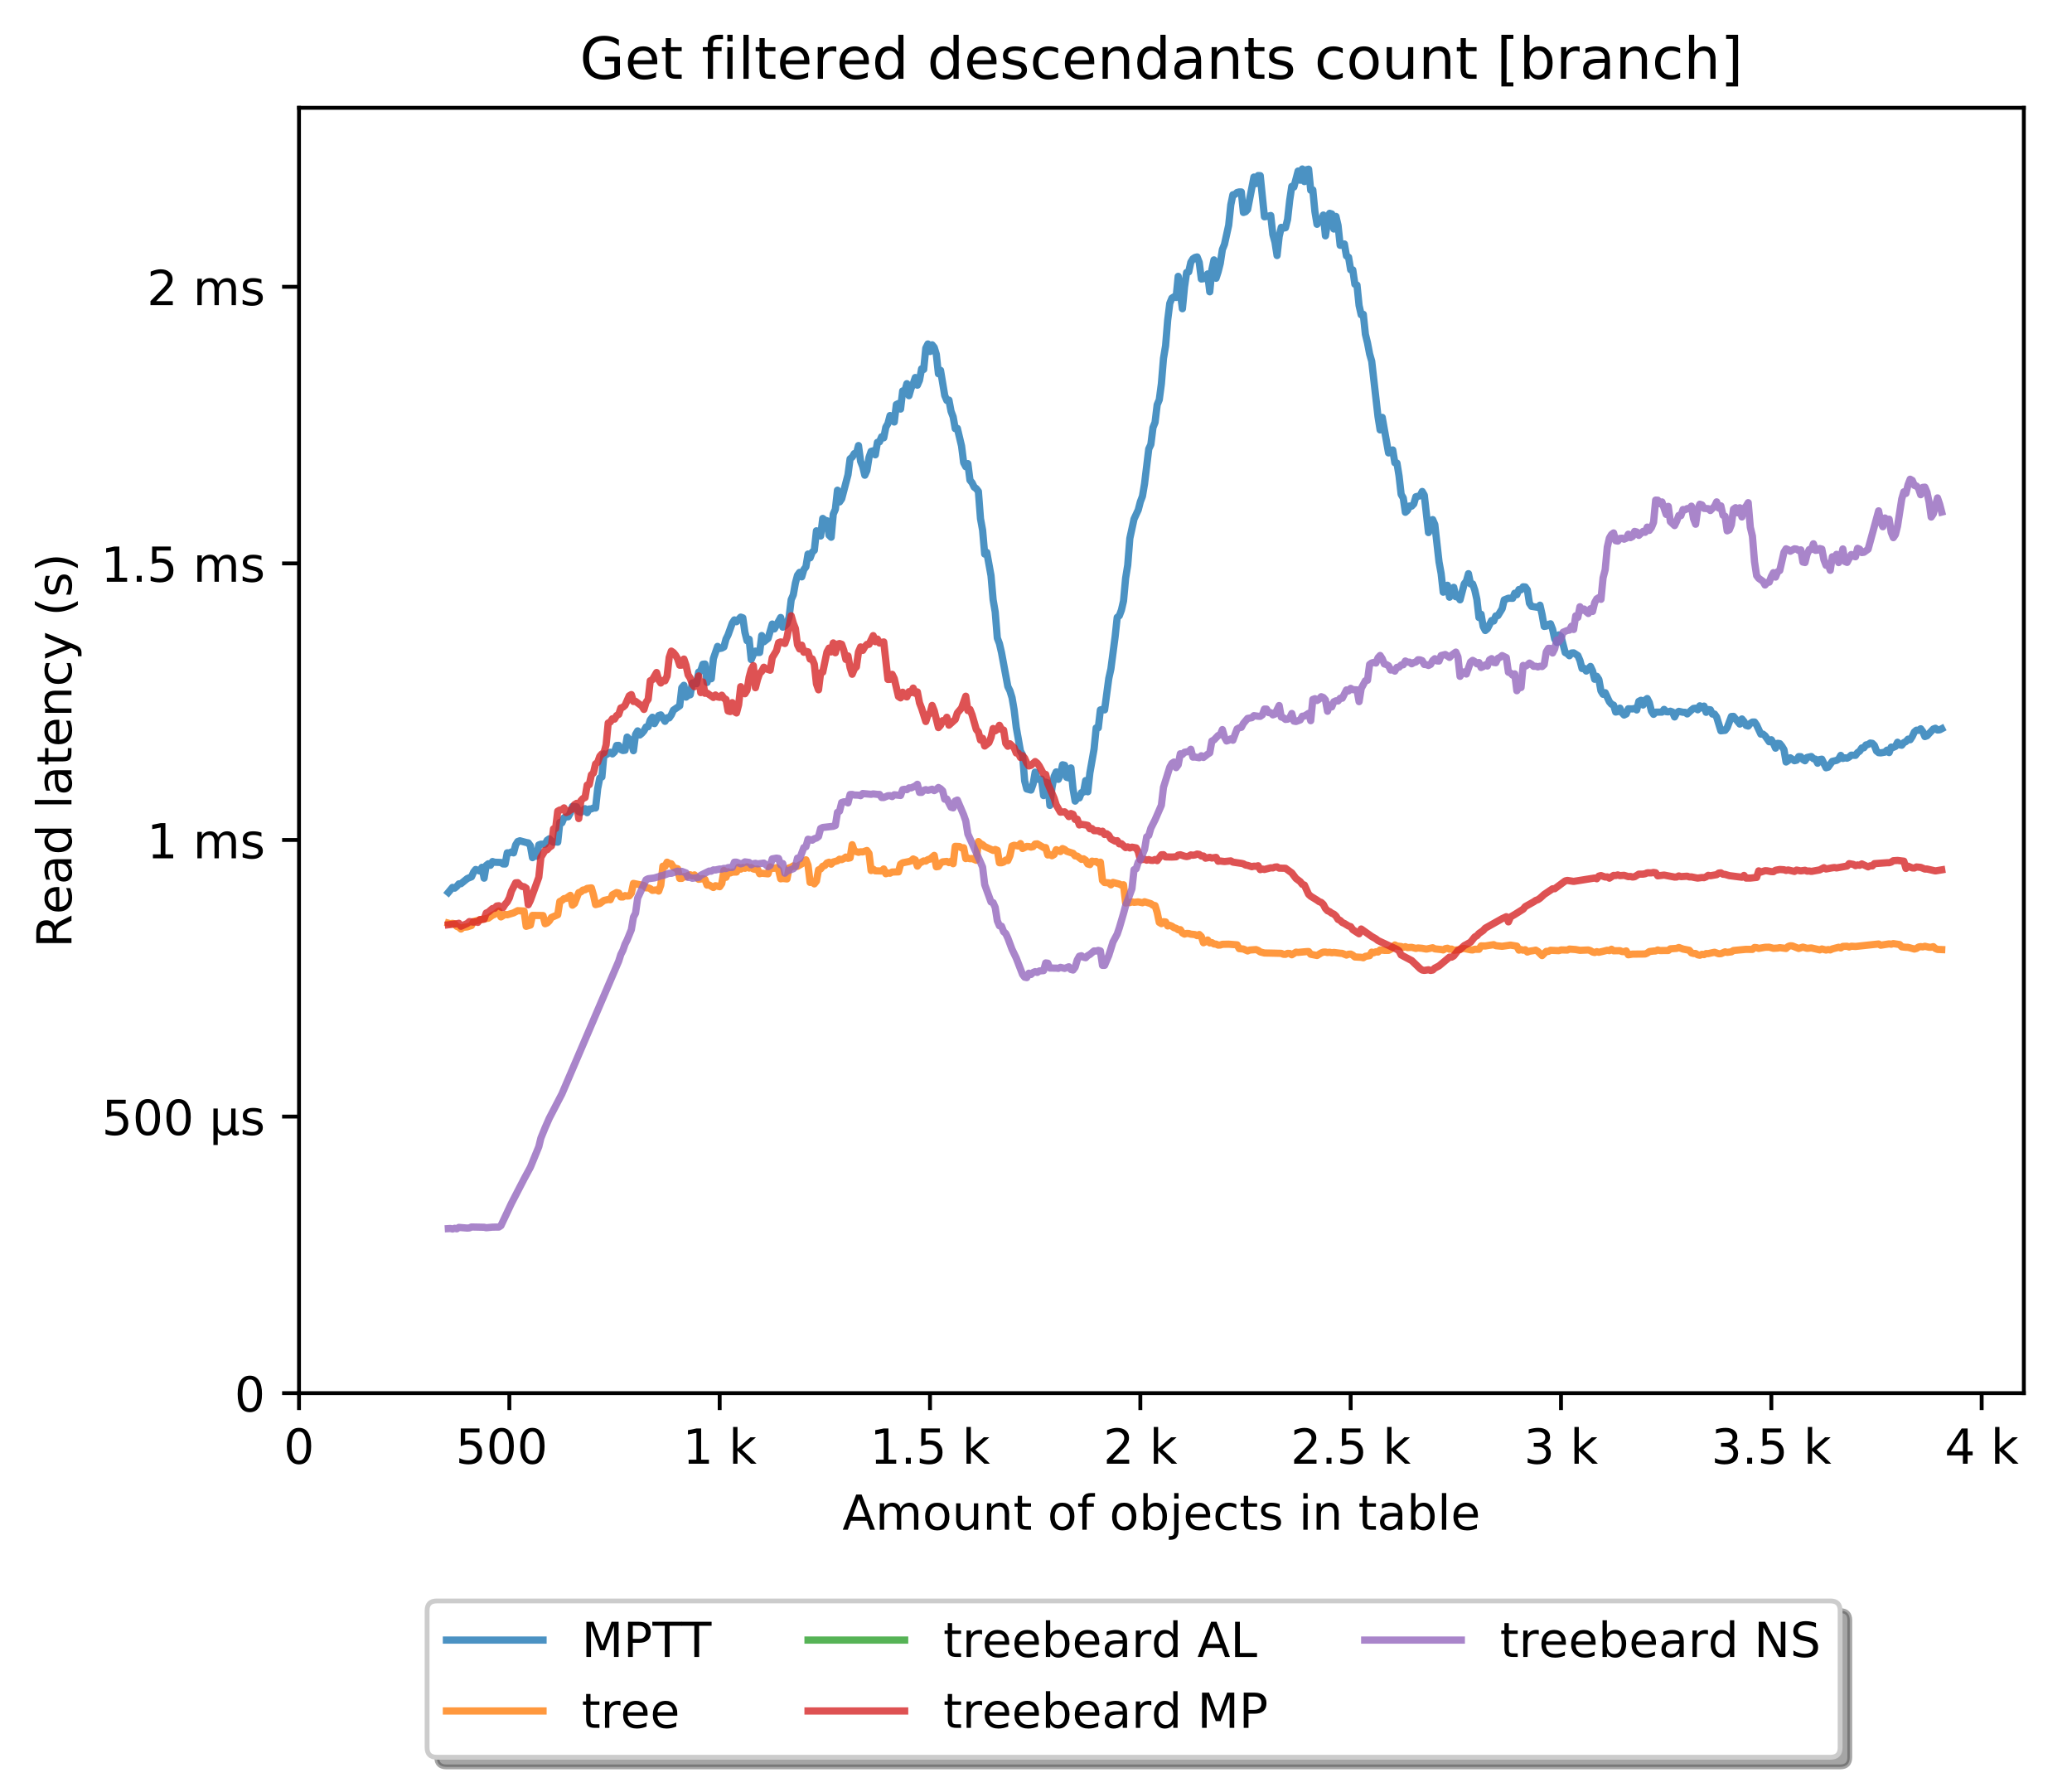 <?xml version="1.0" encoding="utf-8" standalone="no"?>
<!DOCTYPE svg PUBLIC "-//W3C//DTD SVG 1.1//EN"
  "http://www.w3.org/Graphics/SVG/1.1/DTD/svg11.dtd">
<!-- Created with matplotlib (http://matplotlib.org/) -->
<svg height="371pt" version="1.1" viewBox="0 0 429 371" width="429pt" xmlns="http://www.w3.org/2000/svg" xmlns:xlink="http://www.w3.org/1999/xlink">
 <defs>
  <style type="text/css">
*{stroke-linecap:butt;stroke-linejoin:round;}
  </style>
 </defs>
 <g id="figure_1">
  <g id="patch_1">
   <path d="M 0 371.002 
L 429.729 371.002 
L 429.729 0 
L 0 0 
z
" style="fill:#ffffff;"/>
  </g>
  <g id="axes_1">
   <g id="patch_2">
    <path d="M 61.909 288.43 
L 419.029 288.43 
L 419.029 22.318 
L 61.909 22.318 
z
" style="fill:#ffffff;"/>
   </g>
   <g id="matplotlib.axis_1">
    <g id="xtick_1">
     <g id="line2d_1">
      <defs>
       <path d="M 0 0 
L 0 3.5 
" id="m372214a1f9" style="stroke:#000000;stroke-width:0.8;"/>
      </defs>
      <g>
       <use style="stroke:#000000;stroke-width:0.8;" x="61.909" xlink:href="#m372214a1f9" y="288.43"/>
      </g>
     </g>
     <g id="text_1">
      <!-- 0 -->
      <defs>
       <path d="M 31.781 66.406 
Q 24.172 66.406 20.328 58.906 
Q 16.5 51.422 16.5 36.375 
Q 16.5 21.391 20.328 13.891 
Q 24.172 6.391 31.781 6.391 
Q 39.453 6.391 43.281 13.891 
Q 47.125 21.391 47.125 36.375 
Q 47.125 51.422 43.281 58.906 
Q 39.453 66.406 31.781 66.406 
z
M 31.781 74.219 
Q 44.047 74.219 50.516 64.516 
Q 56.984 54.828 56.984 36.375 
Q 56.984 17.969 50.516 8.266 
Q 44.047 -1.422 31.781 -1.422 
Q 19.531 -1.422 13.062 8.266 
Q 6.594 17.969 6.594 36.375 
Q 6.594 54.828 13.062 64.516 
Q 19.531 74.219 31.781 74.219 
z
" id="DejaVuSans-30"/>
      </defs>
      <g transform="translate(58.728 303.029)scale(0.1 -0.1)">
       <use xlink:href="#DejaVuSans-30"/>
      </g>
     </g>
    </g>
    <g id="xtick_2">
     <g id="line2d_2">
      <g>
       <use style="stroke:#000000;stroke-width:0.8;" x="105.458" xlink:href="#m372214a1f9" y="288.43"/>
      </g>
     </g>
     <g id="text_2">
      <!-- 500  -->
      <defs>
       <path d="M 10.797 72.906 
L 49.516 72.906 
L 49.516 64.594 
L 19.828 64.594 
L 19.828 46.734 
Q 21.969 47.469 24.109 47.828 
Q 26.266 48.188 28.422 48.188 
Q 40.625 48.188 47.75 41.5 
Q 54.891 34.812 54.891 23.391 
Q 54.891 11.625 47.562 5.094 
Q 40.234 -1.422 26.906 -1.422 
Q 22.312 -1.422 17.547 -0.641 
Q 12.797 0.141 7.719 1.703 
L 7.719 11.625 
Q 12.109 9.234 16.797 8.062 
Q 21.484 6.891 26.703 6.891 
Q 35.156 6.891 40.078 11.328 
Q 45.016 15.766 45.016 23.391 
Q 45.016 31 40.078 35.438 
Q 35.156 39.891 26.703 39.891 
Q 22.75 39.891 18.812 39.016 
Q 14.891 38.141 10.797 36.281 
z
" id="DejaVuSans-35"/>
       <path id="DejaVuSans-20"/>
      </defs>
      <g transform="translate(94.325 303.029)scale(0.1 -0.1)">
       <use xlink:href="#DejaVuSans-35"/>
       <use x="63.623" xlink:href="#DejaVuSans-30"/>
       <use x="127.246" xlink:href="#DejaVuSans-30"/>
       <use x="190.869" xlink:href="#DejaVuSans-20"/>
      </g>
     </g>
    </g>
    <g id="xtick_3">
     <g id="line2d_3">
      <g>
       <use style="stroke:#000000;stroke-width:0.8;" x="149.007" xlink:href="#m372214a1f9" y="288.43"/>
      </g>
     </g>
     <g id="text_3">
      <!-- 1 k -->
      <defs>
       <path d="M 12.406 8.297 
L 28.516 8.297 
L 28.516 63.922 
L 10.984 60.406 
L 10.984 69.391 
L 28.422 72.906 
L 38.281 72.906 
L 38.281 8.297 
L 54.391 8.297 
L 54.391 0 
L 12.406 0 
z
" id="DejaVuSans-31"/>
       <path d="M 9.078 75.984 
L 18.109 75.984 
L 18.109 31.109 
L 44.922 54.688 
L 56.391 54.688 
L 27.391 29.109 
L 57.625 0 
L 45.906 0 
L 18.109 26.703 
L 18.109 0 
L 9.078 0 
z
" id="DejaVuSans-6b"/>
      </defs>
      <g transform="translate(141.341 303.029)scale(0.1 -0.1)">
       <use xlink:href="#DejaVuSans-31"/>
       <use x="63.623" xlink:href="#DejaVuSans-20"/>
       <use x="95.41" xlink:href="#DejaVuSans-6b"/>
      </g>
     </g>
    </g>
    <g id="xtick_4">
     <g id="line2d_4">
      <g>
       <use style="stroke:#000000;stroke-width:0.8;" x="192.555" xlink:href="#m372214a1f9" y="288.43"/>
      </g>
     </g>
     <g id="text_4">
      <!-- 1.5 k -->
      <defs>
       <path d="M 10.688 12.406 
L 21 12.406 
L 21 0 
L 10.688 0 
z
" id="DejaVuSans-2e"/>
      </defs>
      <g transform="translate(180.119 303.029)scale(0.1 -0.1)">
       <use xlink:href="#DejaVuSans-31"/>
       <use x="63.623" xlink:href="#DejaVuSans-2e"/>
       <use x="95.41" xlink:href="#DejaVuSans-35"/>
       <use x="159.033" xlink:href="#DejaVuSans-20"/>
       <use x="190.82" xlink:href="#DejaVuSans-6b"/>
      </g>
     </g>
    </g>
    <g id="xtick_5">
     <g id="line2d_5">
      <g>
       <use style="stroke:#000000;stroke-width:0.8;" x="236.104" xlink:href="#m372214a1f9" y="288.43"/>
      </g>
     </g>
     <g id="text_5">
      <!-- 2 k -->
      <defs>
       <path d="M 19.188 8.297 
L 53.609 8.297 
L 53.609 0 
L 7.328 0 
L 7.328 8.297 
Q 12.938 14.109 22.625 23.891 
Q 32.328 33.688 34.812 36.531 
Q 39.547 41.844 41.422 45.531 
Q 43.312 49.219 43.312 52.781 
Q 43.312 58.594 39.234 62.25 
Q 35.156 65.922 28.609 65.922 
Q 23.969 65.922 18.812 64.312 
Q 13.672 62.703 7.812 59.422 
L 7.812 69.391 
Q 13.766 71.781 18.938 73 
Q 24.125 74.219 28.422 74.219 
Q 39.75 74.219 46.484 68.547 
Q 53.219 62.891 53.219 53.422 
Q 53.219 48.922 51.531 44.891 
Q 49.859 40.875 45.406 35.406 
Q 44.188 33.984 37.641 27.219 
Q 31.109 20.453 19.188 8.297 
z
" id="DejaVuSans-32"/>
      </defs>
      <g transform="translate(228.438 303.029)scale(0.1 -0.1)">
       <use xlink:href="#DejaVuSans-32"/>
       <use x="63.623" xlink:href="#DejaVuSans-20"/>
       <use x="95.41" xlink:href="#DejaVuSans-6b"/>
      </g>
     </g>
    </g>
    <g id="xtick_6">
     <g id="line2d_6">
      <g>
       <use style="stroke:#000000;stroke-width:0.8;" x="279.652" xlink:href="#m372214a1f9" y="288.43"/>
      </g>
     </g>
     <g id="text_6">
      <!-- 2.5 k -->
      <g transform="translate(267.216 303.029)scale(0.1 -0.1)">
       <use xlink:href="#DejaVuSans-32"/>
       <use x="63.623" xlink:href="#DejaVuSans-2e"/>
       <use x="95.41" xlink:href="#DejaVuSans-35"/>
       <use x="159.033" xlink:href="#DejaVuSans-20"/>
       <use x="190.82" xlink:href="#DejaVuSans-6b"/>
      </g>
     </g>
    </g>
    <g id="xtick_7">
     <g id="line2d_7">
      <g>
       <use style="stroke:#000000;stroke-width:0.8;" x="323.201" xlink:href="#m372214a1f9" y="288.43"/>
      </g>
     </g>
     <g id="text_7">
      <!-- 3 k -->
      <defs>
       <path d="M 40.578 39.312 
Q 47.656 37.797 51.625 33 
Q 55.609 28.219 55.609 21.188 
Q 55.609 10.406 48.188 4.484 
Q 40.766 -1.422 27.094 -1.422 
Q 22.516 -1.422 17.656 -0.516 
Q 12.797 0.391 7.625 2.203 
L 7.625 11.719 
Q 11.719 9.328 16.594 8.109 
Q 21.484 6.891 26.812 6.891 
Q 36.078 6.891 40.938 10.547 
Q 45.797 14.203 45.797 21.188 
Q 45.797 27.641 41.281 31.266 
Q 36.766 34.906 28.719 34.906 
L 20.219 34.906 
L 20.219 43.016 
L 29.109 43.016 
Q 36.375 43.016 40.234 45.922 
Q 44.094 48.828 44.094 54.297 
Q 44.094 59.906 40.109 62.906 
Q 36.141 65.922 28.719 65.922 
Q 24.656 65.922 20.016 65.031 
Q 15.375 64.156 9.812 62.312 
L 9.812 71.094 
Q 15.438 72.656 20.344 73.438 
Q 25.25 74.219 29.594 74.219 
Q 40.828 74.219 47.359 69.109 
Q 53.906 64.016 53.906 55.328 
Q 53.906 49.266 50.438 45.094 
Q 46.969 40.922 40.578 39.312 
z
" id="DejaVuSans-33"/>
      </defs>
      <g transform="translate(315.535 303.029)scale(0.1 -0.1)">
       <use xlink:href="#DejaVuSans-33"/>
       <use x="63.623" xlink:href="#DejaVuSans-20"/>
       <use x="95.41" xlink:href="#DejaVuSans-6b"/>
      </g>
     </g>
    </g>
    <g id="xtick_8">
     <g id="line2d_8">
      <g>
       <use style="stroke:#000000;stroke-width:0.8;" x="366.749" xlink:href="#m372214a1f9" y="288.43"/>
      </g>
     </g>
     <g id="text_8">
      <!-- 3.5 k -->
      <g transform="translate(354.313 303.029)scale(0.1 -0.1)">
       <use xlink:href="#DejaVuSans-33"/>
       <use x="63.623" xlink:href="#DejaVuSans-2e"/>
       <use x="95.41" xlink:href="#DejaVuSans-35"/>
       <use x="159.033" xlink:href="#DejaVuSans-20"/>
       <use x="190.82" xlink:href="#DejaVuSans-6b"/>
      </g>
     </g>
    </g>
    <g id="xtick_9">
     <g id="line2d_9">
      <g>
       <use style="stroke:#000000;stroke-width:0.8;" x="410.298" xlink:href="#m372214a1f9" y="288.43"/>
      </g>
     </g>
     <g id="text_9">
      <!-- 4 k -->
      <defs>
       <path d="M 37.797 64.312 
L 12.891 25.391 
L 37.797 25.391 
z
M 35.203 72.906 
L 47.609 72.906 
L 47.609 25.391 
L 58.016 25.391 
L 58.016 17.188 
L 47.609 17.188 
L 47.609 0 
L 37.797 0 
L 37.797 17.188 
L 4.891 17.188 
L 4.891 26.703 
z
" id="DejaVuSans-34"/>
      </defs>
      <g transform="translate(402.632 303.029)scale(0.1 -0.1)">
       <use xlink:href="#DejaVuSans-34"/>
       <use x="63.623" xlink:href="#DejaVuSans-20"/>
       <use x="95.41" xlink:href="#DejaVuSans-6b"/>
      </g>
     </g>
    </g>
    <g id="text_10">
     <!-- Amount of objects in table -->
     <defs>
      <path d="M 34.188 63.188 
L 20.797 26.906 
L 47.609 26.906 
z
M 28.609 72.906 
L 39.797 72.906 
L 67.578 0 
L 57.328 0 
L 50.688 18.703 
L 17.828 18.703 
L 11.188 0 
L 0.781 0 
z
" id="DejaVuSans-41"/>
      <path d="M 52 44.188 
Q 55.375 50.25 60.062 53.125 
Q 64.75 56 71.094 56 
Q 79.641 56 84.281 50.016 
Q 88.922 44.047 88.922 33.016 
L 88.922 0 
L 79.891 0 
L 79.891 32.719 
Q 79.891 40.578 77.094 44.375 
Q 74.312 48.188 68.609 48.188 
Q 61.625 48.188 57.562 43.547 
Q 53.516 38.922 53.516 30.906 
L 53.516 0 
L 44.484 0 
L 44.484 32.719 
Q 44.484 40.625 41.703 44.406 
Q 38.922 48.188 33.109 48.188 
Q 26.219 48.188 22.156 43.531 
Q 18.109 38.875 18.109 30.906 
L 18.109 0 
L 9.078 0 
L 9.078 54.688 
L 18.109 54.688 
L 18.109 46.188 
Q 21.188 51.219 25.484 53.609 
Q 29.781 56 35.688 56 
Q 41.656 56 45.828 52.969 
Q 50 49.953 52 44.188 
z
" id="DejaVuSans-6d"/>
      <path d="M 30.609 48.391 
Q 23.391 48.391 19.188 42.75 
Q 14.984 37.109 14.984 27.297 
Q 14.984 17.484 19.156 11.844 
Q 23.344 6.203 30.609 6.203 
Q 37.797 6.203 41.984 11.859 
Q 46.188 17.531 46.188 27.297 
Q 46.188 37.016 41.984 42.703 
Q 37.797 48.391 30.609 48.391 
z
M 30.609 56 
Q 42.328 56 49.016 48.375 
Q 55.719 40.766 55.719 27.297 
Q 55.719 13.875 49.016 6.219 
Q 42.328 -1.422 30.609 -1.422 
Q 18.844 -1.422 12.172 6.219 
Q 5.516 13.875 5.516 27.297 
Q 5.516 40.766 12.172 48.375 
Q 18.844 56 30.609 56 
z
" id="DejaVuSans-6f"/>
      <path d="M 8.5 21.578 
L 8.5 54.688 
L 17.484 54.688 
L 17.484 21.922 
Q 17.484 14.156 20.5 10.266 
Q 23.531 6.391 29.594 6.391 
Q 36.859 6.391 41.078 11.031 
Q 45.312 15.672 45.312 23.688 
L 45.312 54.688 
L 54.297 54.688 
L 54.297 0 
L 45.312 0 
L 45.312 8.406 
Q 42.047 3.422 37.719 1 
Q 33.406 -1.422 27.688 -1.422 
Q 18.266 -1.422 13.375 4.438 
Q 8.5 10.297 8.5 21.578 
z
M 31.109 56 
z
" id="DejaVuSans-75"/>
      <path d="M 54.891 33.016 
L 54.891 0 
L 45.906 0 
L 45.906 32.719 
Q 45.906 40.484 42.875 44.328 
Q 39.844 48.188 33.797 48.188 
Q 26.516 48.188 22.312 43.547 
Q 18.109 38.922 18.109 30.906 
L 18.109 0 
L 9.078 0 
L 9.078 54.688 
L 18.109 54.688 
L 18.109 46.188 
Q 21.344 51.125 25.703 53.562 
Q 30.078 56 35.797 56 
Q 45.219 56 50.047 50.172 
Q 54.891 44.344 54.891 33.016 
z
" id="DejaVuSans-6e"/>
      <path d="M 18.312 70.219 
L 18.312 54.688 
L 36.812 54.688 
L 36.812 47.703 
L 18.312 47.703 
L 18.312 18.016 
Q 18.312 11.328 20.141 9.422 
Q 21.969 7.516 27.594 7.516 
L 36.812 7.516 
L 36.812 0 
L 27.594 0 
Q 17.188 0 13.234 3.875 
Q 9.281 7.766 9.281 18.016 
L 9.281 47.703 
L 2.688 47.703 
L 2.688 54.688 
L 9.281 54.688 
L 9.281 70.219 
z
" id="DejaVuSans-74"/>
      <path d="M 37.109 75.984 
L 37.109 68.5 
L 28.516 68.5 
Q 23.688 68.5 21.797 66.547 
Q 19.922 64.594 19.922 59.516 
L 19.922 54.688 
L 34.719 54.688 
L 34.719 47.703 
L 19.922 47.703 
L 19.922 0 
L 10.891 0 
L 10.891 47.703 
L 2.297 47.703 
L 2.297 54.688 
L 10.891 54.688 
L 10.891 58.5 
Q 10.891 67.625 15.141 71.797 
Q 19.391 75.984 28.609 75.984 
z
" id="DejaVuSans-66"/>
      <path d="M 48.688 27.297 
Q 48.688 37.203 44.609 42.844 
Q 40.531 48.484 33.406 48.484 
Q 26.266 48.484 22.188 42.844 
Q 18.109 37.203 18.109 27.297 
Q 18.109 17.391 22.188 11.75 
Q 26.266 6.109 33.406 6.109 
Q 40.531 6.109 44.609 11.75 
Q 48.688 17.391 48.688 27.297 
z
M 18.109 46.391 
Q 20.953 51.266 25.266 53.625 
Q 29.594 56 35.594 56 
Q 45.562 56 51.781 48.094 
Q 58.016 40.188 58.016 27.297 
Q 58.016 14.406 51.781 6.484 
Q 45.562 -1.422 35.594 -1.422 
Q 29.594 -1.422 25.266 0.953 
Q 20.953 3.328 18.109 8.203 
L 18.109 0 
L 9.078 0 
L 9.078 75.984 
L 18.109 75.984 
z
" id="DejaVuSans-62"/>
      <path d="M 9.422 54.688 
L 18.406 54.688 
L 18.406 -0.984 
Q 18.406 -11.422 14.422 -16.109 
Q 10.453 -20.797 1.609 -20.797 
L -1.812 -20.797 
L -1.812 -13.188 
L 0.594 -13.188 
Q 5.719 -13.188 7.562 -10.812 
Q 9.422 -8.453 9.422 -0.984 
z
M 9.422 75.984 
L 18.406 75.984 
L 18.406 64.594 
L 9.422 64.594 
z
" id="DejaVuSans-6a"/>
      <path d="M 56.203 29.594 
L 56.203 25.203 
L 14.891 25.203 
Q 15.484 15.922 20.484 11.062 
Q 25.484 6.203 34.422 6.203 
Q 39.594 6.203 44.453 7.469 
Q 49.312 8.734 54.109 11.281 
L 54.109 2.781 
Q 49.266 0.734 44.188 -0.344 
Q 39.109 -1.422 33.891 -1.422 
Q 20.797 -1.422 13.156 6.188 
Q 5.516 13.812 5.516 26.812 
Q 5.516 40.234 12.766 48.109 
Q 20.016 56 32.328 56 
Q 43.359 56 49.781 48.891 
Q 56.203 41.797 56.203 29.594 
z
M 47.219 32.234 
Q 47.125 39.594 43.094 43.984 
Q 39.062 48.391 32.422 48.391 
Q 24.906 48.391 20.391 44.141 
Q 15.875 39.891 15.188 32.172 
z
" id="DejaVuSans-65"/>
      <path d="M 48.781 52.594 
L 48.781 44.188 
Q 44.969 46.297 41.141 47.344 
Q 37.312 48.391 33.406 48.391 
Q 24.656 48.391 19.812 42.844 
Q 14.984 37.312 14.984 27.297 
Q 14.984 17.281 19.812 11.734 
Q 24.656 6.203 33.406 6.203 
Q 37.312 6.203 41.141 7.25 
Q 44.969 8.297 48.781 10.406 
L 48.781 2.094 
Q 45.016 0.344 40.984 -0.531 
Q 36.969 -1.422 32.422 -1.422 
Q 20.062 -1.422 12.781 6.344 
Q 5.516 14.109 5.516 27.297 
Q 5.516 40.672 12.859 48.328 
Q 20.219 56 33.016 56 
Q 37.156 56 41.109 55.141 
Q 45.062 54.297 48.781 52.594 
z
" id="DejaVuSans-63"/>
      <path d="M 44.281 53.078 
L 44.281 44.578 
Q 40.484 46.531 36.375 47.5 
Q 32.281 48.484 27.875 48.484 
Q 21.188 48.484 17.844 46.438 
Q 14.5 44.391 14.5 40.281 
Q 14.5 37.156 16.891 35.375 
Q 19.281 33.594 26.516 31.984 
L 29.594 31.297 
Q 39.156 29.25 43.188 25.516 
Q 47.219 21.781 47.219 15.094 
Q 47.219 7.469 41.188 3.016 
Q 35.156 -1.422 24.609 -1.422 
Q 20.219 -1.422 15.453 -0.562 
Q 10.688 0.297 5.422 2 
L 5.422 11.281 
Q 10.406 8.688 15.234 7.391 
Q 20.062 6.109 24.812 6.109 
Q 31.156 6.109 34.562 8.281 
Q 37.984 10.453 37.984 14.406 
Q 37.984 18.062 35.516 20.016 
Q 33.062 21.969 24.703 23.781 
L 21.578 24.516 
Q 13.234 26.266 9.516 29.906 
Q 5.812 33.547 5.812 39.891 
Q 5.812 47.609 11.281 51.797 
Q 16.75 56 26.812 56 
Q 31.781 56 36.172 55.266 
Q 40.578 54.547 44.281 53.078 
z
" id="DejaVuSans-73"/>
      <path d="M 9.422 54.688 
L 18.406 54.688 
L 18.406 0 
L 9.422 0 
z
M 9.422 75.984 
L 18.406 75.984 
L 18.406 64.594 
L 9.422 64.594 
z
" id="DejaVuSans-69"/>
      <path d="M 34.281 27.484 
Q 23.391 27.484 19.188 25 
Q 14.984 22.516 14.984 16.5 
Q 14.984 11.719 18.141 8.906 
Q 21.297 6.109 26.703 6.109 
Q 34.188 6.109 38.703 11.406 
Q 43.219 16.703 43.219 25.484 
L 43.219 27.484 
z
M 52.203 31.203 
L 52.203 0 
L 43.219 0 
L 43.219 8.297 
Q 40.141 3.328 35.547 0.953 
Q 30.953 -1.422 24.312 -1.422 
Q 15.922 -1.422 10.953 3.297 
Q 6 8.016 6 15.922 
Q 6 25.141 12.172 29.828 
Q 18.359 34.516 30.609 34.516 
L 43.219 34.516 
L 43.219 35.406 
Q 43.219 41.609 39.141 45 
Q 35.062 48.391 27.688 48.391 
Q 23 48.391 18.547 47.266 
Q 14.109 46.141 10.016 43.891 
L 10.016 52.203 
Q 14.938 54.109 19.578 55.047 
Q 24.219 56 28.609 56 
Q 40.484 56 46.344 49.844 
Q 52.203 43.703 52.203 31.203 
z
" id="DejaVuSans-61"/>
      <path d="M 9.422 75.984 
L 18.406 75.984 
L 18.406 0 
L 9.422 0 
z
" id="DejaVuSans-6c"/>
     </defs>
     <g transform="translate(174.411 316.707)scale(0.1 -0.1)">
      <use xlink:href="#DejaVuSans-41"/>
      <use x="68.408" xlink:href="#DejaVuSans-6d"/>
      <use x="165.82" xlink:href="#DejaVuSans-6f"/>
      <use x="227.002" xlink:href="#DejaVuSans-75"/>
      <use x="290.381" xlink:href="#DejaVuSans-6e"/>
      <use x="353.76" xlink:href="#DejaVuSans-74"/>
      <use x="392.969" xlink:href="#DejaVuSans-20"/>
      <use x="424.756" xlink:href="#DejaVuSans-6f"/>
      <use x="485.938" xlink:href="#DejaVuSans-66"/>
      <use x="521.143" xlink:href="#DejaVuSans-20"/>
      <use x="552.93" xlink:href="#DejaVuSans-6f"/>
      <use x="614.111" xlink:href="#DejaVuSans-62"/>
      <use x="677.588" xlink:href="#DejaVuSans-6a"/>
      <use x="705.371" xlink:href="#DejaVuSans-65"/>
      <use x="766.895" xlink:href="#DejaVuSans-63"/>
      <use x="821.875" xlink:href="#DejaVuSans-74"/>
      <use x="861.084" xlink:href="#DejaVuSans-73"/>
      <use x="913.184" xlink:href="#DejaVuSans-20"/>
      <use x="944.971" xlink:href="#DejaVuSans-69"/>
      <use x="972.754" xlink:href="#DejaVuSans-6e"/>
      <use x="1036.133" xlink:href="#DejaVuSans-20"/>
      <use x="1067.92" xlink:href="#DejaVuSans-74"/>
      <use x="1107.129" xlink:href="#DejaVuSans-61"/>
      <use x="1168.408" xlink:href="#DejaVuSans-62"/>
      <use x="1231.885" xlink:href="#DejaVuSans-6c"/>
      <use x="1259.668" xlink:href="#DejaVuSans-65"/>
     </g>
    </g>
   </g>
   <g id="matplotlib.axis_2">
    <g id="ytick_1">
     <g id="line2d_10">
      <defs>
       <path d="M 0 0 
L -3.5 0 
" id="ma0eb200fc2" style="stroke:#000000;stroke-width:0.8;"/>
      </defs>
      <g>
       <use style="stroke:#000000;stroke-width:0.8;" x="61.909" xlink:href="#ma0eb200fc2" y="288.43"/>
      </g>
     </g>
     <g id="text_11">
      <!-- 0 -->
      <g transform="translate(48.547 292.229)scale(0.1 -0.1)">
       <use xlink:href="#DejaVuSans-30"/>
      </g>
     </g>
    </g>
    <g id="ytick_2">
     <g id="line2d_11">
      <g>
       <use style="stroke:#000000;stroke-width:0.8;" x="61.909" xlink:href="#ma0eb200fc2" y="231.166"/>
      </g>
     </g>
     <g id="text_12">
      <!-- 500 µs -->
      <defs>
       <path d="M 8.5 -20.797 
L 8.5 54.688 
L 17.484 54.688 
L 17.484 20.703 
Q 17.484 13.625 20.844 10 
Q 24.219 6.391 30.812 6.391 
Q 38.031 6.391 41.672 10.484 
Q 45.312 14.594 45.312 22.797 
L 45.312 54.688 
L 54.297 54.688 
L 54.297 12.594 
Q 54.297 9.672 55.141 8.281 
Q 56 6.891 57.812 6.891 
Q 58.25 6.891 59.031 7.156 
Q 59.812 7.422 61.188 8.016 
L 61.188 0.781 
Q 59.188 -0.344 57.391 -0.875 
Q 55.609 -1.422 53.906 -1.422 
Q 50.531 -1.422 48.531 0.484 
Q 46.531 2.391 45.797 6.297 
Q 43.359 2.438 39.812 0.5 
Q 36.281 -1.422 31.5 -1.422 
Q 26.516 -1.422 23.016 0.484 
Q 19.531 2.391 17.484 6.203 
L 17.484 -20.797 
z
" id="DejaVuSans-b5"/>
      </defs>
      <g transform="translate(21.072 234.966)scale(0.1 -0.1)">
       <use xlink:href="#DejaVuSans-35"/>
       <use x="63.623" xlink:href="#DejaVuSans-30"/>
       <use x="127.246" xlink:href="#DejaVuSans-30"/>
       <use x="190.869" xlink:href="#DejaVuSans-20"/>
       <use x="222.656" xlink:href="#DejaVuSans-b5"/>
       <use x="286.279" xlink:href="#DejaVuSans-73"/>
      </g>
     </g>
    </g>
    <g id="ytick_3">
     <g id="line2d_12">
      <g>
       <use style="stroke:#000000;stroke-width:0.8;" x="61.909" xlink:href="#ma0eb200fc2" y="173.903"/>
      </g>
     </g>
     <g id="text_13">
      <!-- 1 ms -->
      <g transform="translate(30.419 177.702)scale(0.1 -0.1)">
       <use xlink:href="#DejaVuSans-31"/>
       <use x="63.623" xlink:href="#DejaVuSans-20"/>
       <use x="95.41" xlink:href="#DejaVuSans-6d"/>
       <use x="192.822" xlink:href="#DejaVuSans-73"/>
      </g>
     </g>
    </g>
    <g id="ytick_4">
     <g id="line2d_13">
      <g>
       <use style="stroke:#000000;stroke-width:0.8;" x="61.909" xlink:href="#ma0eb200fc2" y="116.639"/>
      </g>
     </g>
     <g id="text_14">
      <!-- 1.5 ms -->
      <g transform="translate(20.878 120.438)scale(0.1 -0.1)">
       <use xlink:href="#DejaVuSans-31"/>
       <use x="63.623" xlink:href="#DejaVuSans-2e"/>
       <use x="95.41" xlink:href="#DejaVuSans-35"/>
       <use x="159.033" xlink:href="#DejaVuSans-20"/>
       <use x="190.82" xlink:href="#DejaVuSans-6d"/>
       <use x="288.232" xlink:href="#DejaVuSans-73"/>
      </g>
     </g>
    </g>
    <g id="ytick_5">
     <g id="line2d_14">
      <g>
       <use style="stroke:#000000;stroke-width:0.8;" x="61.909" xlink:href="#ma0eb200fc2" y="59.375"/>
      </g>
     </g>
     <g id="text_15">
      <!-- 2 ms -->
      <g transform="translate(30.419 63.174)scale(0.1 -0.1)">
       <use xlink:href="#DejaVuSans-32"/>
       <use x="63.623" xlink:href="#DejaVuSans-20"/>
       <use x="95.41" xlink:href="#DejaVuSans-6d"/>
       <use x="192.822" xlink:href="#DejaVuSans-73"/>
      </g>
     </g>
    </g>
    <g id="text_16">
     <!-- Read latency (s) -->
     <defs>
      <path d="M 44.391 34.188 
Q 47.562 33.109 50.562 29.594 
Q 53.562 26.078 56.594 19.922 
L 66.609 0 
L 56 0 
L 46.688 18.703 
Q 43.062 26.031 39.672 28.422 
Q 36.281 30.812 30.422 30.812 
L 19.672 30.812 
L 19.672 0 
L 9.812 0 
L 9.812 72.906 
L 32.078 72.906 
Q 44.578 72.906 50.734 67.672 
Q 56.891 62.453 56.891 51.906 
Q 56.891 45.016 53.688 40.469 
Q 50.484 35.938 44.391 34.188 
z
M 19.672 64.797 
L 19.672 38.922 
L 32.078 38.922 
Q 39.203 38.922 42.844 42.219 
Q 46.484 45.516 46.484 51.906 
Q 46.484 58.297 42.844 61.547 
Q 39.203 64.797 32.078 64.797 
z
" id="DejaVuSans-52"/>
      <path d="M 45.406 46.391 
L 45.406 75.984 
L 54.391 75.984 
L 54.391 0 
L 45.406 0 
L 45.406 8.203 
Q 42.578 3.328 38.25 0.953 
Q 33.938 -1.422 27.875 -1.422 
Q 17.969 -1.422 11.734 6.484 
Q 5.516 14.406 5.516 27.297 
Q 5.516 40.188 11.734 48.094 
Q 17.969 56 27.875 56 
Q 33.938 56 38.25 53.625 
Q 42.578 51.266 45.406 46.391 
z
M 14.797 27.297 
Q 14.797 17.391 18.875 11.75 
Q 22.953 6.109 30.078 6.109 
Q 37.203 6.109 41.297 11.75 
Q 45.406 17.391 45.406 27.297 
Q 45.406 37.203 41.297 42.844 
Q 37.203 48.484 30.078 48.484 
Q 22.953 48.484 18.875 42.844 
Q 14.797 37.203 14.797 27.297 
z
" id="DejaVuSans-64"/>
      <path d="M 32.172 -5.078 
Q 28.375 -14.844 24.75 -17.812 
Q 21.141 -20.797 15.094 -20.797 
L 7.906 -20.797 
L 7.906 -13.281 
L 13.188 -13.281 
Q 16.891 -13.281 18.938 -11.516 
Q 21 -9.766 23.484 -3.219 
L 25.094 0.875 
L 2.984 54.688 
L 12.5 54.688 
L 29.594 11.922 
L 46.688 54.688 
L 56.203 54.688 
z
" id="DejaVuSans-79"/>
      <path d="M 31 75.875 
Q 24.469 64.656 21.281 53.656 
Q 18.109 42.672 18.109 31.391 
Q 18.109 20.125 21.312 9.062 
Q 24.516 -2 31 -13.188 
L 23.188 -13.188 
Q 15.875 -1.703 12.234 9.375 
Q 8.594 20.453 8.594 31.391 
Q 8.594 42.281 12.203 53.312 
Q 15.828 64.359 23.188 75.875 
z
" id="DejaVuSans-28"/>
      <path d="M 8.016 75.875 
L 15.828 75.875 
Q 23.141 64.359 26.781 53.312 
Q 30.422 42.281 30.422 31.391 
Q 30.422 20.453 26.781 9.375 
Q 23.141 -1.703 15.828 -13.188 
L 8.016 -13.188 
Q 14.5 -2 17.703 9.062 
Q 20.906 20.125 20.906 31.391 
Q 20.906 42.672 17.703 53.656 
Q 14.5 64.656 8.016 75.875 
z
" id="DejaVuSans-29"/>
     </defs>
     <g transform="translate(14.798 196.212)rotate(-90)scale(0.1 -0.1)">
      <use xlink:href="#DejaVuSans-52"/>
      <use x="69.42" xlink:href="#DejaVuSans-65"/>
      <use x="130.943" xlink:href="#DejaVuSans-61"/>
      <use x="192.223" xlink:href="#DejaVuSans-64"/>
      <use x="255.699" xlink:href="#DejaVuSans-20"/>
      <use x="287.486" xlink:href="#DejaVuSans-6c"/>
      <use x="315.27" xlink:href="#DejaVuSans-61"/>
      <use x="376.549" xlink:href="#DejaVuSans-74"/>
      <use x="415.758" xlink:href="#DejaVuSans-65"/>
      <use x="477.281" xlink:href="#DejaVuSans-6e"/>
      <use x="540.66" xlink:href="#DejaVuSans-63"/>
      <use x="595.641" xlink:href="#DejaVuSans-79"/>
      <use x="654.82" xlink:href="#DejaVuSans-20"/>
      <use x="686.607" xlink:href="#DejaVuSans-28"/>
      <use x="725.621" xlink:href="#DejaVuSans-73"/>
      <use x="777.721" xlink:href="#DejaVuSans-29"/>
     </g>
    </g>
   </g>
   <g id="line2d_15">
    <path clip-path="url(#pe0bda4e69b)" d="M 92.829 184.756 
L 93.7 183.712 
L 94.135 183.875 
L 94.571 183.514 
L 95.006 182.989 
L 95.442 182.952 
L 96.748 181.889 
L 97.619 181.531 
L 98.055 180.556 
L 98.49 180.008 
L 99.361 180.336 
L 99.797 179.558 
L 100.232 181.806 
L 100.668 179.174 
L 101.103 178.83 
L 101.539 179.146 
L 101.974 178.367 
L 102.41 178.511 
L 103.716 178.559 
L 104.151 178.858 
L 104.587 178.878 
L 105.022 176.559 
L 105.458 176.59 
L 105.893 176.381 
L 106.329 176.569 
L 106.764 174.927 
L 107.2 174.223 
L 107.635 174.067 
L 108.942 174.423 
L 109.377 174.499 
L 109.813 175.101 
L 110.248 177.556 
L 110.684 177.195 
L 111.119 177.269 
L 111.555 174.935 
L 111.99 174.771 
L 112.861 174.767 
L 113.297 173.955 
L 113.732 173.66 
L 114.168 174.1 
L 114.603 174.371 
L 115.039 174.286 
L 115.474 174.353 
L 115.91 170.266 
L 116.345 170.345 
L 116.781 169.284 
L 117.216 169.131 
L 117.652 169.097 
L 118.087 168.289 
L 118.523 166.965 
L 119.393 167.038 
L 119.829 168.023 
L 120.264 168.202 
L 121.135 167.424 
L 121.571 168.249 
L 122.006 167.487 
L 122.442 167.472 
L 122.877 167.274 
L 123.313 167.281 
L 123.748 163.271 
L 124.184 161.066 
L 124.619 160.86 
L 125.055 156.071 
L 125.49 156.257 
L 126.361 155.739 
L 126.797 156.082 
L 127.232 155.672 
L 127.668 154.337 
L 128.103 154.321 
L 128.539 155.184 
L 128.974 155.381 
L 129.41 155.322 
L 129.845 152.596 
L 130.281 153.031 
L 130.716 153.764 
L 131.152 155.417 
L 131.587 152.064 
L 132.023 151.318 
L 132.458 152.17 
L 132.894 151.816 
L 133.329 151.31 
L 133.765 150.505 
L 134.2 150.458 
L 134.635 149.06 
L 135.071 148.494 
L 135.506 149.806 
L 136.377 148.145 
L 136.813 148.005 
L 137.684 149.336 
L 138.119 148.601 
L 138.555 148.638 
L 138.99 148.005 
L 139.426 147.023 
L 140.732 146.122 
L 141.168 142.378 
L 141.603 141.879 
L 142.039 144.322 
L 142.474 143.956 
L 142.91 143.84 
L 143.345 141.399 
L 143.781 141.311 
L 144.216 141.549 
L 144.652 139.146 
L 145.087 138.9 
L 145.523 137.52 
L 145.958 137.472 
L 146.394 141.294 
L 146.829 139.687 
L 147.265 140.522 
L 147.7 136.36 
L 148.571 133.825 
L 149.007 134.262 
L 149.442 134.179 
L 149.877 133.943 
L 150.313 132.316 
L 150.748 131.425 
L 151.619 128.994 
L 152.055 128.34 
L 152.49 128.717 
L 153.361 127.759 
L 153.797 127.912 
L 154.232 130.916 
L 154.668 132.643 
L 155.103 132.34 
L 155.539 136.548 
L 155.974 135.49 
L 156.41 134.802 
L 156.845 135.09 
L 157.281 135.084 
L 157.716 131.578 
L 158.152 132.874 
L 159.023 132.179 
L 159.894 129.198 
L 160.329 130.206 
L 161.636 127.839 
L 162.071 129.844 
L 162.507 129.602 
L 162.942 129.145 
L 163.378 127.754 
L 163.813 124.153 
L 164.249 123.148 
L 164.684 120.703 
L 165.119 119.091 
L 165.555 118.496 
L 165.99 119.429 
L 166.426 117.943 
L 166.861 117.351 
L 167.297 114.705 
L 167.732 115.497 
L 168.168 114.315 
L 168.603 113.929 
L 169.039 109.89 
L 169.474 110.152 
L 169.91 110.972 
L 170.345 107.336 
L 170.781 107.695 
L 171.216 107.807 
L 171.652 110.799 
L 172.087 111.228 
L 172.523 106.439 
L 172.958 105.44 
L 173.394 101.491 
L 173.829 103.919 
L 174.265 103.286 
L 175.571 98.299 
L 176.007 94.997 
L 176.442 94.641 
L 176.878 93.909 
L 177.313 93.892 
L 177.749 92.244 
L 178.184 95.498 
L 178.62 96.605 
L 179.055 98.386 
L 179.49 97.414 
L 179.926 94.695 
L 180.361 93.448 
L 180.797 93.322 
L 181.232 94.16 
L 181.668 91.574 
L 182.103 91.469 
L 182.539 90.421 
L 182.974 90.65 
L 183.41 88.441 
L 183.845 87.685 
L 184.281 86.029 
L 185.152 87.367 
L 185.587 83.748 
L 186.023 83.541 
L 186.458 84.689 
L 186.894 80.933 
L 187.329 81.02 
L 187.765 79.435 
L 188.2 81.916 
L 188.636 80.398 
L 189.071 79.465 
L 189.507 78.159 
L 189.942 79.741 
L 190.378 78.72 
L 190.813 76.354 
L 191.249 76.482 
L 191.684 72.066 
L 192.12 71.212 
L 192.555 72.771 
L 192.991 71.393 
L 193.426 71.926 
L 193.862 73.367 
L 194.297 77.382 
L 194.732 76.667 
L 195.603 81.869 
L 196.039 82.912 
L 196.474 82.829 
L 196.91 85.145 
L 197.345 86.303 
L 197.781 88.749 
L 198.216 88.684 
L 199.087 92.345 
L 199.523 95.799 
L 199.958 96.627 
L 200.394 95.982 
L 200.829 99.407 
L 201.265 99.949 
L 201.7 100.842 
L 202.136 101.17 
L 202.571 101.734 
L 203.007 107.375 
L 203.442 109.756 
L 203.878 114.714 
L 204.313 114.362 
L 205.184 119.169 
L 205.62 124.171 
L 206.055 126.701 
L 206.491 132.094 
L 206.926 133.238 
L 207.362 135.129 
L 208.668 142.134 
L 209.104 143.022 
L 209.539 144.436 
L 209.974 146.984 
L 210.41 150.586 
L 211.281 155.494 
L 211.716 156.284 
L 212.152 161.664 
L 212.587 163.342 
L 213.458 163.571 
L 213.894 162.329 
L 214.329 159.857 
L 214.765 161.313 
L 215.2 161.373 
L 215.636 161.302 
L 216.071 164.714 
L 216.507 161.925 
L 216.942 162.102 
L 217.378 166.747 
L 217.813 163.038 
L 218.249 160.763 
L 218.684 159.81 
L 219.12 161.348 
L 219.555 160.41 
L 219.991 158.333 
L 220.426 158.431 
L 220.862 160.942 
L 221.297 161.05 
L 221.733 158.987 
L 222.168 163.338 
L 222.604 165.853 
L 223.039 165.254 
L 223.475 165.196 
L 223.91 164.103 
L 224.346 163.983 
L 224.781 161.601 
L 225.216 163.927 
L 225.652 160.033 
L 226.523 155.077 
L 226.958 150.699 
L 227.394 150.686 
L 227.829 146.968 
L 228.265 146.857 
L 228.7 146.97 
L 229.571 140.446 
L 230.007 138.484 
L 230.878 131.848 
L 231.313 127.813 
L 231.749 127.473 
L 232.184 126.309 
L 232.62 124.415 
L 233.055 119.711 
L 233.491 117.006 
L 233.926 111.47 
L 234.797 107.449 
L 235.668 105.567 
L 236.104 103.886 
L 236.539 102.73 
L 236.975 100.136 
L 237.846 92.939 
L 238.281 92.025 
L 238.717 88.524 
L 239.152 87.437 
L 239.588 83.799 
L 240.023 82.756 
L 240.458 79.462 
L 240.894 74.195 
L 241.329 71.597 
L 241.765 66.27 
L 242.2 62.802 
L 242.636 61.731 
L 243.071 61.451 
L 243.507 61.584 
L 243.942 57.214 
L 244.813 63.916 
L 245.249 59.403 
L 245.684 56.414 
L 246.12 56.283 
L 246.555 54.297 
L 246.991 53.586 
L 247.426 53.297 
L 247.862 53.194 
L 248.297 54.318 
L 248.733 57.763 
L 249.604 57.625 
L 250.039 56.71 
L 250.475 60.41 
L 250.91 55.831 
L 251.346 53.808 
L 251.781 57.607 
L 252.217 56.252 
L 252.652 54.524 
L 253.088 51.664 
L 253.523 50.577 
L 254.394 46.627 
L 254.83 42.414 
L 255.265 40.321 
L 255.7 40.244 
L 256.136 39.846 
L 256.571 39.732 
L 257.007 39.739 
L 257.442 43.99 
L 257.878 43.843 
L 258.313 43.378 
L 259.62 36.655 
L 260.055 38.011 
L 260.491 36.345 
L 260.926 36.365 
L 261.797 44.877 
L 262.668 44.732 
L 263.104 44.619 
L 263.539 48.556 
L 263.975 50.125 
L 264.41 52.903 
L 264.846 48.964 
L 265.281 47.069 
L 265.717 47.237 
L 266.152 47.145 
L 266.588 45.431 
L 267.023 41.486 
L 267.459 38.579 
L 267.894 38.725 
L 268.765 35.418 
L 269.201 37.303 
L 269.636 34.99 
L 270.072 37.592 
L 270.507 35.142 
L 270.942 35.025 
L 271.378 39.385 
L 271.813 39.314 
L 272.249 43.808 
L 272.684 46.431 
L 273.12 45.797 
L 273.555 45.891 
L 273.991 44.522 
L 274.426 48.828 
L 274.862 46.015 
L 275.297 44.165 
L 275.733 44.294 
L 276.168 47.412 
L 276.604 44.805 
L 277.039 46.673 
L 277.475 50.787 
L 277.91 50.751 
L 278.346 50.51 
L 278.781 52.989 
L 279.217 53.254 
L 279.652 55.857 
L 280.088 55.871 
L 280.523 58.851 
L 280.959 59.019 
L 281.394 63.248 
L 281.83 65.173 
L 282.265 65.072 
L 282.701 69.202 
L 283.136 70.985 
L 283.572 73.259 
L 284.007 74.785 
L 285.314 86.278 
L 285.749 89.005 
L 286.184 86.405 
L 287.491 93.766 
L 287.926 93.674 
L 288.362 93.157 
L 288.797 95.801 
L 289.233 95.873 
L 289.668 98.537 
L 290.104 102.356 
L 290.539 103.097 
L 290.975 106.055 
L 291.41 105.674 
L 291.846 104.756 
L 292.281 104.785 
L 292.717 104.329 
L 293.152 102.837 
L 294.023 102.641 
L 294.459 101.753 
L 294.894 102.506 
L 295.765 110.262 
L 296.201 109.153 
L 296.636 107.576 
L 297.072 108.591 
L 297.943 116.327 
L 298.378 118.715 
L 298.814 122.603 
L 299.249 122.355 
L 299.685 121.172 
L 300.12 123.642 
L 300.556 122.072 
L 300.991 121.596 
L 301.426 123.547 
L 301.862 123.458 
L 302.297 124.182 
L 303.168 120.864 
L 303.604 120.325 
L 304.039 118.769 
L 304.475 120.892 
L 304.91 120.899 
L 305.346 122.158 
L 305.781 124.101 
L 306.217 127.857 
L 306.652 127.166 
L 307.088 129.71 
L 307.523 130.537 
L 307.959 130.178 
L 308.83 128.466 
L 309.265 128.577 
L 309.701 127.511 
L 310.136 127.452 
L 311.007 126.04 
L 311.443 124.199 
L 312.314 123.845 
L 313.185 123.874 
L 313.62 122.812 
L 314.056 123.124 
L 314.491 122.043 
L 314.927 122.098 
L 315.362 121.48 
L 315.798 121.517 
L 316.233 122.133 
L 316.668 124.887 
L 317.104 125.54 
L 318.41 125.737 
L 318.846 125.297 
L 319.281 127.217 
L 319.717 129.69 
L 320.152 129.623 
L 320.588 129.282 
L 321.023 129.145 
L 321.459 130.279 
L 321.894 132.28 
L 322.33 133.006 
L 322.765 131.442 
L 323.201 131.78 
L 324.072 135.109 
L 324.507 135.33 
L 324.943 135.76 
L 325.378 135.197 
L 325.814 135.162 
L 326.685 135.723 
L 327.12 136.737 
L 327.556 138.405 
L 327.991 138.364 
L 328.427 138.929 
L 329.298 137.975 
L 329.733 138.904 
L 330.169 140.628 
L 330.604 140.016 
L 331.04 140.673 
L 331.475 143.045 
L 331.91 143.737 
L 332.346 143.412 
L 333.217 145.283 
L 333.652 145.792 
L 334.088 145.983 
L 334.523 147.417 
L 334.959 147.32 
L 335.394 146.605 
L 335.83 147.555 
L 336.265 148.028 
L 336.701 147.809 
L 337.136 146.744 
L 338.007 146.766 
L 338.443 146.659 
L 338.878 146.981 
L 339.314 145.201 
L 339.749 144.976 
L 340.185 145.956 
L 340.62 144.947 
L 341.056 144.621 
L 341.491 145.47 
L 341.927 147.24 
L 342.362 147.889 
L 342.798 147.439 
L 344.104 147.432 
L 344.54 146.865 
L 344.975 147.338 
L 345.411 147.38 
L 345.846 147.241 
L 346.281 147.407 
L 346.717 148.428 
L 347.152 147.556 
L 347.588 147.274 
L 348.459 147.462 
L 348.894 147.47 
L 349.33 147.808 
L 350.201 147.011 
L 350.636 146.667 
L 351.072 146.623 
L 351.507 146.943 
L 351.943 146.12 
L 352.378 146.572 
L 352.814 146.185 
L 353.249 147.474 
L 353.685 146.901 
L 354.12 146.947 
L 354.556 147.835 
L 354.991 147.834 
L 355.427 148.466 
L 356.298 151.301 
L 357.169 151.208 
L 357.604 150.655 
L 358.475 148.336 
L 358.911 148.313 
L 360.217 149.903 
L 360.653 148.848 
L 361.088 149.372 
L 361.523 150.186 
L 361.959 150.319 
L 362.394 149.773 
L 362.83 149.489 
L 363.265 149.476 
L 363.701 150.103 
L 364.572 151.983 
L 365.007 151.98 
L 365.443 152.326 
L 366.314 153.565 
L 366.749 153.155 
L 367.185 153.899 
L 367.62 154.89 
L 368.056 153.892 
L 368.491 153.954 
L 368.927 154.488 
L 369.362 155.198 
L 369.798 157.756 
L 370.233 157.471 
L 370.669 156.889 
L 371.54 157.494 
L 371.975 157.386 
L 372.411 156.644 
L 372.846 156.653 
L 373.282 157.242 
L 373.717 157.499 
L 374.153 156.817 
L 375.024 156.624 
L 375.459 157.078 
L 375.895 157.166 
L 376.33 158.006 
L 376.765 157.245 
L 377.201 157.173 
L 378.072 158.952 
L 378.507 158.83 
L 379.378 157.62 
L 380.249 157.426 
L 380.685 157.152 
L 381.12 156.39 
L 381.556 157.02 
L 381.991 156.894 
L 382.427 156.97 
L 382.862 156.732 
L 383.298 156.34 
L 384.169 156.388 
L 384.604 155.802 
L 385.04 155.515 
L 385.475 154.849 
L 385.911 154.812 
L 386.346 154.221 
L 386.782 154.139 
L 387.217 153.837 
L 387.653 153.896 
L 388.088 154.33 
L 388.524 155.485 
L 388.959 155.826 
L 389.395 155.869 
L 390.266 155.714 
L 390.701 155.303 
L 391.137 155.805 
L 391.572 154.672 
L 392.007 154.728 
L 392.443 154.534 
L 392.878 153.669 
L 393.314 154.215 
L 393.749 154.284 
L 394.185 153.733 
L 394.62 153.533 
L 395.056 153.031 
L 395.491 153.151 
L 395.927 152.482 
L 396.362 151.54 
L 396.798 151.169 
L 397.233 151.205 
L 397.669 150.881 
L 398.104 151.463 
L 398.54 152.488 
L 398.975 152.337 
L 400.282 150.936 
L 400.717 150.773 
L 401.153 151.133 
L 401.588 151.104 
L 402.024 150.876 
L 402.024 150.876 
" style="fill:none;opacity:0.8;stroke:#1f77b4;stroke-linecap:square;stroke-width:1.5;"/>
   </g>
   <g id="line2d_16">
    <path clip-path="url(#pe0bda4e69b)" d="M 92.829 191.121 
L 93.264 191.237 
L 93.7 191.157 
L 94.135 191.258 
L 94.571 191.785 
L 95.006 191.959 
L 95.442 192.339 
L 95.877 191.992 
L 96.748 191.896 
L 97.619 191.611 
L 98.055 190.765 
L 100.668 190.153 
L 101.103 190.093 
L 101.974 189.476 
L 102.41 189.306 
L 103.281 188.622 
L 103.716 189.831 
L 104.587 189.304 
L 105.022 189.39 
L 106.329 188.997 
L 107.2 188.539 
L 108.506 188.609 
L 108.942 191.778 
L 109.813 191.519 
L 110.248 189.518 
L 112.426 189.544 
L 112.861 191.24 
L 113.297 191.074 
L 113.732 190.649 
L 114.168 189.95 
L 115.474 189.382 
L 115.91 186.63 
L 116.345 186.427 
L 116.781 186.044 
L 117.216 185.99 
L 118.087 185.369 
L 118.523 187.399 
L 118.958 187.048 
L 119.829 184.799 
L 120.264 184.652 
L 120.7 184.271 
L 121.135 184.211 
L 121.571 183.93 
L 122.442 183.816 
L 122.877 185.294 
L 123.313 187.283 
L 124.184 187.065 
L 125.055 186.417 
L 125.926 186.22 
L 126.361 186.27 
L 126.797 185.252 
L 127.668 184.785 
L 128.103 184.894 
L 128.539 185.695 
L 128.974 185.7 
L 129.41 185.417 
L 129.845 185.509 
L 130.281 185.476 
L 130.716 184.918 
L 131.152 182.896 
L 133.329 183.336 
L 133.765 183.816 
L 134.2 183.808 
L 134.635 183.983 
L 135.071 184.336 
L 135.942 184.229 
L 136.377 184.483 
L 136.813 183.252 
L 137.248 179.327 
L 137.684 179.397 
L 138.119 178.499 
L 138.555 178.757 
L 138.99 178.838 
L 139.426 179.53 
L 139.861 179.763 
L 140.297 179.857 
L 140.732 181.863 
L 141.168 181.85 
L 141.603 181.474 
L 142.039 181.535 
L 142.474 181.252 
L 142.91 181.105 
L 143.345 181.321 
L 143.781 181.128 
L 144.652 182.033 
L 145.523 181.927 
L 145.958 182.054 
L 146.394 183.243 
L 146.829 183.222 
L 147.7 183.74 
L 148.136 183.371 
L 149.007 183.572 
L 149.442 182.927 
L 149.877 180.215 
L 150.313 181.628 
L 150.748 180.489 
L 151.184 180.731 
L 151.619 180.557 
L 152.49 180.535 
L 152.926 179.556 
L 153.361 179.94 
L 153.797 179.593 
L 154.232 179.768 
L 154.668 179.468 
L 155.103 179.717 
L 155.539 179.611 
L 155.974 179.902 
L 156.41 179.989 
L 156.845 179.948 
L 157.281 180.889 
L 157.716 180.782 
L 159.023 180.913 
L 159.458 179.469 
L 159.894 179.771 
L 160.329 179.763 
L 160.765 179.636 
L 161.2 180.097 
L 161.636 181.939 
L 162.071 181.865 
L 162.942 181.962 
L 163.378 179.674 
L 163.813 179.543 
L 164.249 179.261 
L 164.684 179.384 
L 165.119 179.352 
L 166.426 178.588 
L 166.861 178.013 
L 167.297 179.129 
L 167.732 182.69 
L 168.168 182.576 
L 168.603 182.987 
L 169.039 182.422 
L 169.474 180.093 
L 169.91 179.899 
L 170.345 179.345 
L 170.781 179.189 
L 171.216 178.664 
L 171.652 178.503 
L 172.087 178.905 
L 172.523 178.455 
L 173.394 178.214 
L 173.829 177.878 
L 174.265 177.968 
L 174.7 177.766 
L 175.136 177.438 
L 175.571 177.697 
L 176.007 177.599 
L 176.442 174.881 
L 176.878 176.172 
L 177.749 176.459 
L 178.184 176.345 
L 178.62 176.377 
L 179.49 176.075 
L 179.926 176.699 
L 180.361 180.228 
L 180.797 179.945 
L 181.232 180.289 
L 182.539 180.324 
L 182.974 179.907 
L 183.41 180.89 
L 183.845 180.731 
L 184.281 180.782 
L 184.716 180.533 
L 186.023 180.506 
L 186.458 178.912 
L 186.894 178.625 
L 188.2 178.367 
L 188.636 178.225 
L 189.071 177.837 
L 189.507 178.032 
L 189.942 179.315 
L 190.378 178.704 
L 191.249 178.238 
L 191.684 178.27 
L 192.12 177.958 
L 192.555 177.855 
L 193.426 177.095 
L 193.862 179.455 
L 194.297 179.384 
L 194.732 178.703 
L 195.168 178.429 
L 196.039 178.34 
L 196.474 178.584 
L 196.91 178.301 
L 197.345 178.814 
L 197.781 175.216 
L 198.652 175.256 
L 199.087 175.539 
L 199.523 175.511 
L 199.958 177.755 
L 200.394 177.651 
L 200.829 177.787 
L 201.265 177.74 
L 202.136 178.106 
L 202.571 174.236 
L 203.007 174.664 
L 203.442 174.879 
L 203.878 175.262 
L 205.62 176.057 
L 206.055 175.865 
L 206.491 176.038 
L 206.926 178.612 
L 207.362 178.623 
L 207.797 178.468 
L 208.233 178.063 
L 208.668 178.161 
L 209.104 177.155 
L 209.539 175.149 
L 209.974 174.997 
L 210.845 175.147 
L 211.281 174.647 
L 211.716 175.668 
L 212.587 175.236 
L 213.023 175.254 
L 213.458 175.386 
L 213.894 175.281 
L 214.329 174.746 
L 214.765 174.705 
L 216.071 175.467 
L 216.507 175.479 
L 216.942 177.001 
L 217.378 176.922 
L 217.813 177.161 
L 218.249 176.905 
L 218.684 175.91 
L 219.555 176.299 
L 219.991 175.682 
L 220.426 175.867 
L 220.862 176.243 
L 222.168 176.667 
L 222.604 177.194 
L 223.039 177.239 
L 223.91 177.914 
L 224.346 177.799 
L 224.781 178.092 
L 225.216 178.86 
L 225.652 178.995 
L 226.087 178.285 
L 226.523 178.38 
L 226.958 178.338 
L 227.394 178.708 
L 227.829 178.492 
L 228.265 182.28 
L 228.7 182.714 
L 229.571 182.777 
L 230.007 183.186 
L 230.442 182.688 
L 231.749 183.025 
L 232.184 183.254 
L 232.62 183.179 
L 233.055 186.95 
L 233.491 186.845 
L 233.926 186.871 
L 234.362 186.701 
L 234.797 186.811 
L 235.668 186.715 
L 236.539 186.901 
L 236.975 186.691 
L 238.281 187.088 
L 238.717 187.403 
L 239.152 187.485 
L 239.588 188.893 
L 240.023 190.961 
L 240.458 191.219 
L 240.894 190.827 
L 241.329 190.872 
L 241.765 191.695 
L 242.2 191.57 
L 242.636 191.748 
L 243.071 192.065 
L 243.507 192.184 
L 243.942 192.492 
L 244.378 192.47 
L 244.813 193.144 
L 245.249 193.389 
L 245.684 193.248 
L 246.12 193.267 
L 246.555 193.401 
L 247.426 193.488 
L 247.862 193.709 
L 248.297 193.472 
L 248.733 193.9 
L 249.168 195.176 
L 249.604 194.974 
L 250.039 194.609 
L 250.475 195.206 
L 250.91 195.149 
L 251.346 195.426 
L 251.781 195.463 
L 252.217 195.667 
L 252.652 195.646 
L 253.088 195.502 
L 254.394 195.474 
L 256.136 195.613 
L 256.571 196.395 
L 257.442 196.479 
L 258.313 196.877 
L 258.749 196.686 
L 260.055 196.594 
L 260.491 196.766 
L 260.926 197.078 
L 261.797 197.297 
L 263.104 197.321 
L 265.281 197.371 
L 265.717 197.564 
L 266.152 197.576 
L 266.588 197.378 
L 267.023 197.393 
L 267.459 197.668 
L 268.33 197.127 
L 268.765 197.178 
L 270.507 197.014 
L 270.942 196.998 
L 271.378 197.561 
L 272.684 197.818 
L 273.555 197.281 
L 273.991 197.115 
L 274.426 197.104 
L 274.862 197.21 
L 275.297 197.144 
L 275.733 197.253 
L 276.168 197.185 
L 277.475 197.35 
L 277.91 197.381 
L 278.781 197.733 
L 279.217 197.55 
L 279.652 197.524 
L 280.088 197.749 
L 280.523 198.118 
L 281.83 198.193 
L 282.265 198.283 
L 282.701 197.988 
L 283.572 197.853 
L 284.007 197.129 
L 284.443 197.241 
L 284.878 197.047 
L 285.314 197.096 
L 285.749 196.665 
L 286.62 196.759 
L 287.491 196.757 
L 287.926 196.538 
L 288.797 195.641 
L 289.233 195.862 
L 290.104 195.959 
L 290.539 196.13 
L 290.975 195.996 
L 291.41 196.178 
L 292.281 196.127 
L 293.152 196.351 
L 293.588 196.255 
L 294.459 196.33 
L 295.33 196.494 
L 296.636 196.214 
L 297.072 196.446 
L 298.378 196.575 
L 298.814 196.664 
L 299.249 196.399 
L 299.685 196.311 
L 300.12 196.519 
L 300.556 196.492 
L 300.991 196.737 
L 301.862 196.634 
L 302.297 196.587 
L 302.733 196.394 
L 303.168 196.37 
L 304.475 196.635 
L 304.91 196.673 
L 305.346 196.521 
L 306.217 196.537 
L 306.652 195.828 
L 307.523 195.845 
L 309.265 195.574 
L 309.701 195.787 
L 311.007 195.913 
L 312.749 195.667 
L 314.056 195.883 
L 314.491 196.707 
L 314.927 196.589 
L 315.362 196.724 
L 315.798 196.62 
L 316.233 197.101 
L 316.668 196.931 
L 317.539 196.8 
L 317.975 196.707 
L 318.41 196.975 
L 319.281 197.837 
L 320.152 196.968 
L 320.588 196.977 
L 321.023 196.738 
L 322.765 196.822 
L 323.201 196.66 
L 324.507 196.696 
L 324.943 196.489 
L 326.249 196.588 
L 327.12 196.751 
L 328.862 196.672 
L 329.298 196.819 
L 329.733 197.092 
L 330.169 197.199 
L 330.604 197.025 
L 331.04 197.15 
L 331.91 196.952 
L 332.781 196.734 
L 333.217 196.813 
L 333.652 196.524 
L 334.088 196.846 
L 335.394 196.817 
L 335.83 197.005 
L 336.265 197.019 
L 336.701 196.873 
L 337.136 197.671 
L 338.007 197.532 
L 340.62 197.507 
L 341.056 197.316 
L 341.491 197.001 
L 342.362 196.897 
L 342.798 196.878 
L 343.233 196.673 
L 343.669 196.795 
L 345.411 196.78 
L 345.846 196.436 
L 347.152 196.343 
L 347.588 196.162 
L 348.459 196.483 
L 349.765 196.736 
L 350.201 197.274 
L 350.636 197.4 
L 351.072 197.407 
L 351.507 197.673 
L 351.943 197.766 
L 352.378 197.574 
L 352.814 197.639 
L 353.249 197.418 
L 353.685 197.428 
L 354.556 197.235 
L 354.991 197.149 
L 355.862 197.461 
L 356.298 197.443 
L 357.169 197.061 
L 357.604 197.172 
L 358.475 197.059 
L 358.911 196.784 
L 361.523 196.54 
L 362.83 196.558 
L 363.265 196.158 
L 363.701 196.192 
L 364.136 196.35 
L 365.443 196.12 
L 366.314 196.098 
L 367.185 196.332 
L 368.056 196.279 
L 368.491 196.19 
L 369.798 196.362 
L 370.233 195.959 
L 370.669 195.804 
L 371.104 195.838 
L 372.411 196.361 
L 373.282 196.079 
L 374.153 196.338 
L 375.024 196.249 
L 376.33 196.547 
L 376.765 196.657 
L 377.201 196.463 
L 378.072 196.688 
L 378.507 196.581 
L 378.943 196.661 
L 379.378 196.453 
L 380.685 196.111 
L 381.12 196.253 
L 381.556 195.935 
L 382.427 195.904 
L 382.862 196.056 
L 383.298 195.894 
L 384.169 195.948 
L 388.959 195.432 
L 389.395 195.69 
L 391.137 195.411 
L 391.572 195.483 
L 392.007 195.355 
L 393.314 195.554 
L 393.749 196.029 
L 394.62 196.125 
L 395.056 196.128 
L 396.362 196.483 
L 396.798 196.362 
L 397.233 196.065 
L 397.669 195.979 
L 398.104 196.036 
L 398.54 195.914 
L 399.411 196.11 
L 399.846 196.107 
L 400.282 195.987 
L 400.717 196.373 
L 401.153 196.56 
L 402.024 196.596 
L 402.024 196.596 
" style="fill:none;opacity:0.8;stroke:#ff7f0e;stroke-linecap:square;stroke-width:1.5;"/>
   </g>
   <g id="line2d_17">
    <path clip-path="url(#pe0bda4e69b)" d="M 0 0 
" style="fill:none;opacity:0.8;stroke:#2ca02c;stroke-linecap:square;stroke-width:1.5;"/>
   </g>
   <g id="line2d_18">
    <path clip-path="url(#pe0bda4e69b)" d="M 92.829 191.456 
L 94.571 191.247 
L 95.006 191.146 
L 95.442 191.766 
L 96.748 191.18 
L 97.184 190.799 
L 98.055 190.911 
L 98.49 190.832 
L 98.926 190.964 
L 99.361 190.376 
L 100.232 190.295 
L 100.668 189.026 
L 101.103 188.845 
L 101.974 188.098 
L 102.41 188.048 
L 102.845 187.576 
L 103.281 187.509 
L 103.716 187.809 
L 104.151 187.901 
L 104.587 187.204 
L 105.022 186.719 
L 105.458 185.884 
L 105.893 184.491 
L 106.764 182.769 
L 107.2 182.746 
L 107.635 183.218 
L 108.071 183.514 
L 108.506 183.579 
L 108.942 183.879 
L 109.377 187.31 
L 109.813 186.417 
L 111.555 181.62 
L 111.99 177.491 
L 112.861 176.06 
L 113.297 175.913 
L 113.732 175.428 
L 114.168 175.138 
L 114.603 171.599 
L 115.039 171.526 
L 115.474 167.94 
L 115.91 167.694 
L 116.345 167.652 
L 116.781 167.255 
L 117.216 168.219 
L 117.652 168.038 
L 118.087 167.672 
L 118.523 167.506 
L 118.958 166.586 
L 119.393 166.318 
L 119.829 169.471 
L 120.264 165.791 
L 120.7 165.314 
L 121.135 165.112 
L 121.571 162.533 
L 122.006 162.446 
L 122.442 160.409 
L 122.877 160.012 
L 123.313 158.153 
L 123.748 157.824 
L 124.184 156.574 
L 124.619 156.083 
L 125.055 155.842 
L 125.49 154.216 
L 125.926 149.68 
L 126.361 149.471 
L 126.797 148.81 
L 127.232 148.879 
L 127.668 148.142 
L 128.103 147.903 
L 128.539 146.57 
L 128.974 146.412 
L 129.41 146.027 
L 130.281 144.051 
L 130.716 143.801 
L 131.152 145.23 
L 131.587 145.201 
L 132.894 146.165 
L 133.329 146.871 
L 133.765 145.396 
L 134.2 144.778 
L 134.635 140.928 
L 135.071 140.719 
L 135.942 139.232 
L 136.377 140.749 
L 136.813 141.409 
L 137.248 140.88 
L 137.684 140.948 
L 138.119 139.971 
L 138.555 136.105 
L 138.99 134.802 
L 139.426 135.102 
L 139.861 135.632 
L 140.297 136.39 
L 140.732 137.722 
L 141.168 137.701 
L 141.603 136.445 
L 142.039 137.729 
L 142.474 139.725 
L 142.91 140.402 
L 143.345 141.639 
L 143.781 142.165 
L 144.216 141.71 
L 144.652 139.94 
L 145.087 143.389 
L 145.523 141.193 
L 145.958 143.533 
L 146.394 143.491 
L 147.7 144.389 
L 148.136 143.888 
L 148.571 144.287 
L 149.007 144.366 
L 149.442 143.932 
L 149.877 144.564 
L 150.313 144.805 
L 150.748 147.196 
L 151.184 147.316 
L 151.619 145.469 
L 152.055 147.313 
L 152.49 147.602 
L 152.926 145.922 
L 153.361 142.164 
L 153.797 143.231 
L 154.232 143.623 
L 154.668 142.918 
L 155.103 140.206 
L 155.539 138.592 
L 155.974 137.811 
L 156.41 142.375 
L 156.845 140.669 
L 157.281 139.415 
L 157.716 138.991 
L 158.152 138.137 
L 158.587 138.459 
L 159.458 138.75 
L 159.894 136.148 
L 160.765 134.72 
L 161.2 133.061 
L 161.636 132.896 
L 162.507 133.224 
L 162.942 131.966 
L 163.813 127.481 
L 164.249 129.008 
L 164.684 130.121 
L 165.119 133.484 
L 165.555 134.358 
L 165.99 133.572 
L 166.426 135.033 
L 166.861 134.846 
L 167.297 134.949 
L 167.732 136.452 
L 168.168 136.414 
L 168.603 137.518 
L 169.039 141.588 
L 169.474 142.811 
L 169.91 139.274 
L 170.345 139.151 
L 171.216 134.983 
L 171.652 134.182 
L 172.087 134.966 
L 172.523 133.108 
L 172.958 135.139 
L 173.394 133.36 
L 173.829 133.235 
L 174.265 133.388 
L 174.7 134.645 
L 175.136 136.523 
L 175.571 135.788 
L 176.007 138.204 
L 176.442 139.59 
L 176.878 138.514 
L 177.313 138.065 
L 177.749 134.96 
L 178.184 133.936 
L 178.62 134.654 
L 179.055 133.895 
L 179.49 133.409 
L 179.926 133.402 
L 180.797 131.594 
L 181.232 132.848 
L 181.668 132.304 
L 182.103 133.131 
L 182.974 132.9 
L 183.845 140.669 
L 184.281 140.646 
L 184.716 139.605 
L 185.152 140.476 
L 186.023 144.204 
L 186.458 144.483 
L 186.894 143.317 
L 187.329 144.105 
L 187.765 144.284 
L 188.2 143.194 
L 188.636 143.408 
L 189.071 142.458 
L 189.507 143.538 
L 189.942 143.248 
L 190.378 145.501 
L 190.813 146.633 
L 191.684 149.374 
L 192.12 148.008 
L 192.555 147.66 
L 192.991 146.043 
L 193.426 147.134 
L 194.297 150.636 
L 194.732 150.169 
L 195.168 149.198 
L 195.603 149.351 
L 196.039 148.5 
L 196.474 150.126 
L 197.781 148.952 
L 198.216 147.609 
L 199.087 146.586 
L 199.958 144.136 
L 200.394 147.104 
L 200.829 146.872 
L 201.265 147.987 
L 202.136 151.026 
L 202.571 151.553 
L 203.007 153.221 
L 203.442 152.848 
L 203.878 154.448 
L 204.749 153.745 
L 205.184 152.666 
L 205.62 150.829 
L 206.055 151.307 
L 206.491 151.011 
L 206.926 150.161 
L 207.362 151.013 
L 207.797 151.147 
L 208.233 153.894 
L 208.668 154.497 
L 209.104 153.986 
L 209.974 154.802 
L 210.41 155.893 
L 210.845 155.932 
L 211.281 156.825 
L 211.716 156.453 
L 212.152 156.958 
L 212.587 157.975 
L 213.023 158.58 
L 213.458 158.447 
L 214.329 157.668 
L 214.765 158.009 
L 215.2 158.622 
L 216.071 160.26 
L 216.507 160.327 
L 216.942 162.217 
L 218.249 165.251 
L 218.684 166.647 
L 219.555 168.142 
L 220.426 168.072 
L 220.862 168.445 
L 221.297 169.06 
L 221.733 168.427 
L 222.168 168.6 
L 222.604 169.648 
L 223.039 169.595 
L 223.475 170.791 
L 223.91 170.666 
L 224.781 170.789 
L 225.216 170.886 
L 225.652 171.578 
L 226.087 171.536 
L 226.523 171.975 
L 227.394 171.983 
L 227.829 172.245 
L 228.265 172.087 
L 228.7 172.765 
L 229.136 172.615 
L 229.571 172.932 
L 230.007 173.678 
L 230.878 174.136 
L 231.313 174.043 
L 231.749 174.707 
L 232.184 174.677 
L 233.055 175.482 
L 233.491 175.325 
L 233.926 175.555 
L 234.362 175.384 
L 235.233 175.542 
L 235.668 176.327 
L 236.104 178.002 
L 236.975 177.889 
L 237.41 178.079 
L 237.846 177.959 
L 238.281 178.112 
L 238.717 178.129 
L 239.152 177.942 
L 239.588 178.179 
L 240.458 176.969 
L 240.894 176.948 
L 241.329 177.409 
L 242.636 177.435 
L 243.507 177.388 
L 243.942 177.035 
L 244.378 176.961 
L 245.249 177.253 
L 245.684 177.336 
L 246.12 177.252 
L 246.555 176.993 
L 246.991 177.058 
L 247.426 176.998 
L 247.862 176.817 
L 248.297 176.889 
L 248.733 177.221 
L 249.168 177.217 
L 249.604 177.668 
L 250.475 177.492 
L 250.91 177.638 
L 251.781 177.503 
L 252.217 178.302 
L 252.652 178.256 
L 253.523 178.363 
L 254.83 178.23 
L 255.265 178.488 
L 257.007 178.743 
L 257.442 178.835 
L 257.878 179.09 
L 258.313 179.157 
L 259.184 179.435 
L 259.62 179.318 
L 260.055 179.358 
L 260.491 179.24 
L 260.926 180.035 
L 261.362 179.918 
L 261.797 180.005 
L 263.104 179.667 
L 263.539 179.691 
L 263.975 179.509 
L 264.41 179.474 
L 264.846 179.734 
L 266.152 179.761 
L 267.459 180.714 
L 268.33 181.868 
L 269.201 182.521 
L 269.636 183.082 
L 270.072 183.236 
L 270.942 185.15 
L 271.378 185.546 
L 272.684 186.353 
L 273.12 186.664 
L 273.555 186.827 
L 273.991 187.241 
L 274.426 188.082 
L 274.862 188.554 
L 275.297 188.735 
L 275.733 189.064 
L 276.168 189.252 
L 276.604 189.65 
L 277.039 190.347 
L 277.475 190.555 
L 277.91 190.987 
L 278.346 191.182 
L 279.217 191.718 
L 279.652 191.85 
L 280.088 192.468 
L 281.394 193.317 
L 281.83 192.336 
L 284.007 193.878 
L 284.878 194.381 
L 285.314 194.723 
L 289.233 196.548 
L 289.668 196.871 
L 290.104 197.711 
L 292.281 198.86 
L 294.023 200.535 
L 294.459 200.83 
L 294.894 200.905 
L 295.765 200.773 
L 296.201 200.912 
L 296.636 200.828 
L 297.072 200.423 
L 297.943 199.974 
L 300.12 198.158 
L 300.556 198.156 
L 300.991 197.907 
L 301.862 196.773 
L 302.297 196.551 
L 303.168 195.779 
L 304.475 195.055 
L 305.346 193.972 
L 305.781 193.733 
L 306.217 193.255 
L 307.088 192.641 
L 307.523 192.158 
L 311.007 190.192 
L 311.878 189.789 
L 312.314 190.857 
L 312.749 189.837 
L 313.62 189.328 
L 315.362 188.229 
L 315.798 187.692 
L 317.539 186.711 
L 317.975 186.416 
L 318.41 186.263 
L 318.846 185.967 
L 319.717 185.179 
L 321.459 184.004 
L 321.894 183.997 
L 324.072 182.38 
L 324.507 182.273 
L 325.814 182.475 
L 330.169 181.778 
L 330.604 181.928 
L 331.04 181.382 
L 331.475 181.268 
L 332.346 181.577 
L 332.781 181.544 
L 333.217 181.811 
L 334.088 181.236 
L 334.523 181.264 
L 334.959 181.135 
L 335.394 181.283 
L 336.265 181.217 
L 337.136 181.493 
L 337.572 181.456 
L 338.007 181.573 
L 338.443 181.513 
L 339.314 180.973 
L 340.185 180.97 
L 340.62 180.895 
L 341.056 180.702 
L 341.927 180.712 
L 342.362 180.621 
L 342.798 180.691 
L 343.233 181.322 
L 344.54 181.169 
L 346.717 181.581 
L 347.152 181.565 
L 347.588 181.345 
L 348.023 181.487 
L 349.33 181.402 
L 349.765 181.552 
L 350.201 181.542 
L 351.072 181.721 
L 351.507 181.791 
L 352.378 181.676 
L 352.814 181.706 
L 353.249 181.527 
L 353.685 181.217 
L 354.12 181.307 
L 355.427 181.082 
L 355.862 180.755 
L 356.298 180.704 
L 356.733 180.993 
L 357.169 181.03 
L 358.04 181.283 
L 360.653 181.614 
L 361.088 181.24 
L 361.523 181.792 
L 362.394 181.788 
L 363.701 181.656 
L 364.136 180.296 
L 364.572 180.548 
L 365.443 180.262 
L 365.878 180.284 
L 366.749 180.451 
L 367.185 180.459 
L 367.62 180.169 
L 368.491 180.01 
L 369.362 180.065 
L 369.798 180.209 
L 370.233 180.111 
L 371.54 180.413 
L 371.975 180.132 
L 372.846 180.301 
L 373.717 180.172 
L 374.153 180.348 
L 374.588 180.322 
L 375.024 180.408 
L 376.765 180.095 
L 377.636 179.638 
L 378.072 179.907 
L 379.378 179.663 
L 379.814 179.607 
L 380.249 179.689 
L 382.427 179.297 
L 382.862 178.804 
L 383.733 178.959 
L 384.169 179.214 
L 384.604 179.072 
L 385.04 179.139 
L 385.475 178.861 
L 386.782 179.467 
L 387.217 179.25 
L 387.653 179.276 
L 388.088 178.801 
L 390.701 178.609 
L 391.137 178.61 
L 391.572 178.479 
L 392.007 178.193 
L 392.878 178.135 
L 394.185 178.29 
L 394.62 179.792 
L 395.056 179.323 
L 395.927 179.684 
L 396.362 179.706 
L 396.798 179.489 
L 397.669 179.571 
L 398.54 179.924 
L 398.975 179.914 
L 400.717 180.305 
L 402.024 180.087 
L 402.024 180.087 
" style="fill:none;opacity:0.8;stroke:#d62728;stroke-linecap:square;stroke-width:1.5;"/>
   </g>
   <g id="line2d_19">
    <path clip-path="url(#pe0bda4e69b)" d="M 92.829 254.361 
L 93.264 254.335 
L 93.7 254.443 
L 94.135 254.292 
L 94.571 254.406 
L 95.006 254.109 
L 96.748 254.251 
L 97.184 254.22 
L 97.619 254.024 
L 100.232 254.079 
L 100.668 254.179 
L 101.974 254.053 
L 103.281 254.035 
L 103.716 253.753 
L 105.893 249.127 
L 108.506 244.072 
L 109.813 241.655 
L 111.555 237.404 
L 111.99 235.617 
L 112.861 233.48 
L 113.732 231.496 
L 116.345 226.461 
L 128.103 198.982 
L 128.539 197.6 
L 128.974 196.739 
L 129.41 195.479 
L 129.845 194.61 
L 130.716 192.466 
L 131.152 189.884 
L 131.587 189.057 
L 132.023 185.943 
L 133.765 182.143 
L 134.2 181.928 
L 135.506 181.757 
L 136.377 181.494 
L 136.813 181.32 
L 137.248 181.267 
L 138.555 180.784 
L 138.99 180.811 
L 140.297 180.356 
L 140.732 180.494 
L 141.168 180.398 
L 142.039 180.721 
L 142.474 181.648 
L 142.91 181.654 
L 143.345 181.83 
L 144.652 181.658 
L 145.087 181.204 
L 146.829 180.346 
L 147.265 180.356 
L 147.7 180.096 
L 148.136 180.113 
L 149.007 179.919 
L 149.442 179.929 
L 149.877 179.783 
L 150.313 179.822 
L 150.748 179.621 
L 151.619 179.584 
L 152.055 178.499 
L 152.49 178.493 
L 153.361 178.845 
L 153.797 178.717 
L 154.232 178.436 
L 155.103 178.549 
L 155.539 179.042 
L 155.974 178.812 
L 156.41 178.731 
L 156.845 178.856 
L 158.152 178.689 
L 159.023 179.427 
L 159.458 179.175 
L 159.894 177.813 
L 160.765 177.658 
L 161.2 177.732 
L 161.636 179.047 
L 162.071 178.786 
L 162.507 180.771 
L 162.942 180.341 
L 164.249 179.857 
L 164.684 179.416 
L 165.119 177.649 
L 165.555 177.795 
L 166.426 175.479 
L 166.861 175.305 
L 167.297 173.749 
L 168.168 173.943 
L 168.603 173.637 
L 169.039 173.51 
L 169.474 173.182 
L 169.91 171.524 
L 170.345 171.313 
L 172.523 171.067 
L 172.958 170.901 
L 173.394 168.18 
L 173.829 167.932 
L 174.265 166.154 
L 174.7 166.004 
L 175.136 166 
L 175.571 166.223 
L 176.007 164.488 
L 176.442 164.472 
L 176.878 164.592 
L 177.749 164.621 
L 178.184 164.728 
L 178.62 164.286 
L 180.361 164.45 
L 180.797 164.362 
L 181.668 164.463 
L 182.103 164.469 
L 182.539 165.108 
L 182.974 165.115 
L 183.845 164.742 
L 184.281 164.728 
L 184.716 164.918 
L 185.152 164.54 
L 186.458 164.685 
L 186.894 163.477 
L 187.329 163.399 
L 187.765 163.486 
L 188.2 163.112 
L 188.636 163.124 
L 189.507 162.728 
L 189.942 162.371 
L 190.378 164.046 
L 190.813 164.052 
L 191.249 163.621 
L 191.684 163.482 
L 192.12 163.629 
L 192.991 163.39 
L 193.426 163.683 
L 193.862 163.429 
L 194.297 163.037 
L 194.732 163.294 
L 195.168 163.726 
L 195.603 165.462 
L 196.039 165.418 
L 196.91 167.132 
L 197.345 167.252 
L 197.781 165.832 
L 198.216 165.638 
L 199.523 168.707 
L 199.958 169.967 
L 200.394 172.665 
L 201.265 174.597 
L 203.007 178.502 
L 203.442 179.528 
L 203.878 183.138 
L 205.184 186.73 
L 205.62 186.873 
L 206.055 187.878 
L 206.491 190.638 
L 206.926 191.667 
L 207.362 191.755 
L 207.797 192.889 
L 208.233 193.27 
L 208.668 194.216 
L 209.539 196.548 
L 210.41 198.357 
L 211.716 201.742 
L 212.152 202.309 
L 212.587 202.399 
L 213.023 201.479 
L 213.458 201.755 
L 213.894 201.338 
L 214.329 201.154 
L 214.765 201.323 
L 215.2 201.017 
L 216.071 200.948 
L 216.507 199.359 
L 216.942 199.413 
L 217.378 200.423 
L 218.684 200.433 
L 219.12 200.486 
L 219.555 200.269 
L 220.426 200.492 
L 221.297 200.151 
L 221.733 200.71 
L 222.168 200.829 
L 222.604 200.247 
L 223.039 198.759 
L 223.475 197.971 
L 223.91 197.867 
L 224.346 198.176 
L 224.781 198.276 
L 225.216 197.846 
L 225.652 197.603 
L 226.523 196.871 
L 226.958 196.895 
L 227.394 196.757 
L 227.829 196.872 
L 228.265 199.862 
L 228.7 199.858 
L 229.571 197.797 
L 230.442 195.018 
L 231.313 193.383 
L 231.749 192.093 
L 232.62 189.118 
L 233.055 187.516 
L 234.362 184.014 
L 234.797 180.052 
L 235.233 179.869 
L 235.668 178.488 
L 236.104 177.938 
L 236.975 175.869 
L 237.41 173.265 
L 237.846 172.954 
L 238.281 171.465 
L 239.152 169.73 
L 240.458 166.705 
L 240.894 163.001 
L 242.2 158.828 
L 242.636 158.048 
L 243.071 157.768 
L 243.507 158.924 
L 243.942 158.339 
L 244.378 156.054 
L 244.813 156.197 
L 245.249 155.736 
L 246.12 155.58 
L 246.555 155.122 
L 246.991 156.748 
L 247.426 156.724 
L 248.297 156.875 
L 248.733 156.462 
L 249.168 156.815 
L 250.039 156.146 
L 250.475 155.863 
L 250.91 153.418 
L 251.346 153.191 
L 252.217 152.274 
L 252.652 152.109 
L 253.088 151.047 
L 253.523 152.575 
L 253.959 153.407 
L 254.394 153.255 
L 254.83 152.963 
L 255.265 153.251 
L 256.136 150.907 
L 256.571 150.678 
L 257.007 150.585 
L 257.442 149.766 
L 258.313 148.734 
L 259.184 148.59 
L 259.62 148.162 
L 260.491 148.285 
L 260.926 148.308 
L 261.362 147.999 
L 261.797 146.801 
L 262.233 146.803 
L 262.668 147.54 
L 263.104 147.543 
L 263.539 147.999 
L 263.975 147.841 
L 264.846 146.064 
L 265.281 148.447 
L 265.717 148.581 
L 266.152 148.941 
L 266.588 148.897 
L 267.023 148.606 
L 267.459 147.712 
L 267.894 149.293 
L 268.33 149.372 
L 269.201 149.053 
L 269.636 148.281 
L 270.072 148.239 
L 270.942 147.687 
L 271.378 149.204 
L 271.813 144.809 
L 272.249 144.653 
L 272.684 145.025 
L 273.12 144.731 
L 273.555 144.236 
L 273.991 144.412 
L 274.426 144.902 
L 274.862 147.252 
L 275.297 145.966 
L 275.733 146.352 
L 276.168 145.282 
L 276.604 145.083 
L 277.039 145.121 
L 277.475 144.563 
L 277.91 144.555 
L 278.781 142.839 
L 279.217 143.042 
L 279.652 142.511 
L 280.088 142.773 
L 280.959 142.825 
L 281.394 145.259 
L 281.83 142.534 
L 282.701 140.933 
L 283.136 140.839 
L 283.572 137.564 
L 284.007 137.249 
L 284.443 137.151 
L 284.878 137.268 
L 285.314 136.183 
L 285.749 135.707 
L 286.184 136.379 
L 286.62 137.458 
L 287.055 137.589 
L 287.491 137.845 
L 287.926 138.715 
L 288.362 138.667 
L 288.797 138.941 
L 289.233 138.159 
L 289.668 138.131 
L 290.104 137.667 
L 290.539 137.632 
L 290.975 136.849 
L 291.41 137.08 
L 291.846 137.089 
L 292.281 137.431 
L 292.717 137.174 
L 293.152 137.053 
L 293.588 136.592 
L 294.023 136.611 
L 294.459 136.782 
L 294.894 137.565 
L 295.33 137.602 
L 295.765 137.777 
L 296.201 137.551 
L 296.636 136.753 
L 297.072 136.374 
L 297.507 136.827 
L 297.943 136.86 
L 298.378 135.717 
L 299.249 135.502 
L 300.12 136.104 
L 300.556 135.64 
L 301.426 135.006 
L 301.862 136.005 
L 302.297 140.028 
L 302.733 139.32 
L 303.168 139.098 
L 303.604 139.546 
L 304.475 137.058 
L 304.91 136.716 
L 305.346 136.974 
L 305.781 137.433 
L 306.217 137.17 
L 306.652 138.196 
L 307.088 137.995 
L 307.523 137.641 
L 307.959 137.885 
L 308.394 136.623 
L 308.83 136.36 
L 309.265 137.14 
L 309.701 137.206 
L 310.136 136.29 
L 310.572 136.093 
L 311.007 135.722 
L 311.878 136.154 
L 312.314 139.175 
L 312.749 139.336 
L 313.185 139.784 
L 313.62 139.513 
L 314.056 142.999 
L 314.491 142.27 
L 314.927 142.343 
L 315.362 137.764 
L 315.798 137.938 
L 316.233 137.682 
L 316.668 137.28 
L 317.104 137.55 
L 317.539 137.955 
L 317.975 137.935 
L 318.41 138.073 
L 318.846 137.932 
L 319.281 137.996 
L 319.717 137.596 
L 320.152 134.959 
L 320.588 134.225 
L 321.023 134.243 
L 321.459 135.187 
L 321.894 134.336 
L 322.33 132.469 
L 322.765 132.863 
L 323.201 132.246 
L 323.636 130.888 
L 324.507 130.524 
L 324.943 130.451 
L 325.378 129.635 
L 325.814 130.323 
L 326.249 127.489 
L 326.685 127.822 
L 327.12 125.617 
L 327.556 126.366 
L 327.991 126.094 
L 328.427 126.65 
L 328.862 127.007 
L 329.298 126.027 
L 329.733 126.593 
L 330.169 124.765 
L 330.604 123.981 
L 331.04 123.717 
L 331.475 124.081 
L 331.91 119.615 
L 332.346 117.958 
L 332.781 113.282 
L 333.217 111.391 
L 333.652 110.659 
L 334.088 110.335 
L 334.523 111.948 
L 334.959 112.022 
L 335.394 111.469 
L 335.83 111.423 
L 336.265 111.63 
L 336.701 111.435 
L 337.136 110.599 
L 337.572 111.312 
L 338.007 111.076 
L 338.443 110.016 
L 338.878 110.138 
L 339.314 110.838 
L 340.185 110.019 
L 340.62 110.206 
L 341.056 109.127 
L 341.491 109.811 
L 341.927 109.222 
L 342.362 108.142 
L 342.798 103.54 
L 343.233 103.551 
L 343.669 104.299 
L 344.104 103.917 
L 344.975 106.499 
L 345.411 104.836 
L 345.846 107.989 
L 346.717 108.81 
L 347.152 107.909 
L 347.588 106.714 
L 348.023 106.756 
L 348.459 105.484 
L 348.894 105.543 
L 349.33 105.285 
L 349.765 105.329 
L 350.201 104.792 
L 350.636 107.39 
L 351.072 108.532 
L 351.507 105.412 
L 351.943 104.39 
L 352.378 104.535 
L 352.814 105.251 
L 353.685 105.308 
L 354.12 105.697 
L 354.991 104.819 
L 355.427 103.904 
L 355.862 105.198 
L 356.298 104.725 
L 356.733 106.67 
L 357.169 106.87 
L 357.604 109.9 
L 358.04 109.694 
L 358.475 108.633 
L 358.911 105.421 
L 359.346 105.107 
L 359.782 106.178 
L 360.217 105.128 
L 360.653 107.023 
L 361.088 105.272 
L 361.523 104.812 
L 361.959 104.069 
L 362.394 109.149 
L 362.83 110.983 
L 363.265 116.281 
L 363.701 119.161 
L 364.136 119.737 
L 365.007 120.348 
L 365.443 121.112 
L 365.878 120.605 
L 366.314 120.525 
L 366.749 119.349 
L 367.185 118.558 
L 367.62 119.474 
L 368.056 118.368 
L 368.491 118.121 
L 369.362 114.339 
L 369.798 113.616 
L 370.233 113.804 
L 370.669 114.125 
L 371.54 113.62 
L 371.975 113.677 
L 372.411 113.97 
L 372.846 113.838 
L 373.282 116.362 
L 373.717 116.464 
L 374.153 114.737 
L 374.588 113.788 
L 375.024 113.762 
L 375.459 112.578 
L 375.895 113.941 
L 376.33 113.893 
L 376.765 113.565 
L 377.201 113.673 
L 377.636 115.899 
L 378.072 117.045 
L 378.507 116.852 
L 378.943 118.069 
L 379.378 115.264 
L 379.814 115.755 
L 380.249 114.765 
L 380.685 116.474 
L 381.12 115.637 
L 381.556 113.653 
L 381.991 116.255 
L 382.427 116.439 
L 383.298 114.803 
L 383.733 115.149 
L 384.169 115.266 
L 384.604 113.52 
L 385.04 113.711 
L 385.475 114.396 
L 385.911 114.337 
L 386.782 113.715 
L 388.959 105.761 
L 389.395 108.067 
L 389.83 109.049 
L 390.266 107.238 
L 390.701 107.562 
L 391.137 107.49 
L 391.572 110.228 
L 392.007 111.31 
L 392.443 110.662 
L 392.878 108.929 
L 393.749 103.309 
L 394.185 101.82 
L 394.62 102.16 
L 395.056 100.347 
L 395.491 99.214 
L 395.927 99.46 
L 396.362 100.489 
L 396.798 100.615 
L 397.233 101.141 
L 397.669 102.423 
L 398.104 100.9 
L 398.54 100.859 
L 398.975 101.896 
L 399.411 103.949 
L 399.846 107.045 
L 400.282 106.399 
L 401.153 103.083 
L 401.588 104.354 
L 402.024 106.02 
L 402.024 106.02 
" style="fill:none;opacity:0.8;stroke:#9467bd;stroke-linecap:square;stroke-width:1.5;"/>
   </g>
   <g id="patch_3">
    <path d="M 61.909 288.43 
L 61.909 22.318 
" style="fill:none;stroke:#000000;stroke-linecap:square;stroke-linejoin:miter;stroke-width:0.8;"/>
   </g>
   <g id="patch_4">
    <path d="M 419.029 288.43 
L 419.029 22.318 
" style="fill:none;stroke:#000000;stroke-linecap:square;stroke-linejoin:miter;stroke-width:0.8;"/>
   </g>
   <g id="patch_5">
    <path d="M 61.909 288.43 
L 419.029 288.43 
" style="fill:none;stroke:#000000;stroke-linecap:square;stroke-linejoin:miter;stroke-width:0.8;"/>
   </g>
   <g id="patch_6">
    <path d="M 61.909 22.318 
L 419.029 22.318 
" style="fill:none;stroke:#000000;stroke-linecap:square;stroke-linejoin:miter;stroke-width:0.8;"/>
   </g>
   <g id="text_17">
    <!-- Get filtered descendants count [branch] -->
    <defs>
     <path d="M 59.516 10.406 
L 59.516 29.984 
L 43.406 29.984 
L 43.406 38.094 
L 69.281 38.094 
L 69.281 6.781 
Q 63.578 2.734 56.688 0.656 
Q 49.812 -1.422 42 -1.422 
Q 24.906 -1.422 15.25 8.562 
Q 5.609 18.562 5.609 36.375 
Q 5.609 54.25 15.25 64.234 
Q 24.906 74.219 42 74.219 
Q 49.125 74.219 55.547 72.453 
Q 61.969 70.703 67.391 67.281 
L 67.391 56.781 
Q 61.922 61.422 55.766 63.766 
Q 49.609 66.109 42.828 66.109 
Q 29.438 66.109 22.719 58.641 
Q 16.016 51.172 16.016 36.375 
Q 16.016 21.625 22.719 14.156 
Q 29.438 6.688 42.828 6.688 
Q 48.047 6.688 52.141 7.594 
Q 56.25 8.5 59.516 10.406 
z
" id="DejaVuSans-47"/>
     <path d="M 41.109 46.297 
Q 39.594 47.172 37.812 47.578 
Q 36.031 48 33.891 48 
Q 26.266 48 22.188 43.047 
Q 18.109 38.094 18.109 28.812 
L 18.109 0 
L 9.078 0 
L 9.078 54.688 
L 18.109 54.688 
L 18.109 46.188 
Q 20.953 51.172 25.484 53.578 
Q 30.031 56 36.531 56 
Q 37.453 56 38.578 55.875 
Q 39.703 55.766 41.062 55.516 
z
" id="DejaVuSans-72"/>
     <path d="M 8.594 75.984 
L 29.297 75.984 
L 29.297 69 
L 17.578 69 
L 17.578 -6.203 
L 29.297 -6.203 
L 29.297 -13.188 
L 8.594 -13.188 
z
" id="DejaVuSans-5b"/>
     <path d="M 54.891 33.016 
L 54.891 0 
L 45.906 0 
L 45.906 32.719 
Q 45.906 40.484 42.875 44.328 
Q 39.844 48.188 33.797 48.188 
Q 26.516 48.188 22.312 43.547 
Q 18.109 38.922 18.109 30.906 
L 18.109 0 
L 9.078 0 
L 9.078 75.984 
L 18.109 75.984 
L 18.109 46.188 
Q 21.344 51.125 25.703 53.562 
Q 30.078 56 35.797 56 
Q 45.219 56 50.047 50.172 
Q 54.891 44.344 54.891 33.016 
z
" id="DejaVuSans-68"/>
     <path d="M 30.422 75.984 
L 30.422 -13.188 
L 9.719 -13.188 
L 9.719 -6.203 
L 21.391 -6.203 
L 21.391 69 
L 9.719 69 
L 9.719 75.984 
z
" id="DejaVuSans-5d"/>
    </defs>
    <g transform="translate(120.041 16.318)scale(0.12 -0.12)">
     <use xlink:href="#DejaVuSans-47"/>
     <use x="77.49" xlink:href="#DejaVuSans-65"/>
     <use x="139.014" xlink:href="#DejaVuSans-74"/>
     <use x="178.223" xlink:href="#DejaVuSans-20"/>
     <use x="210.01" xlink:href="#DejaVuSans-66"/>
     <use x="245.215" xlink:href="#DejaVuSans-69"/>
     <use x="272.998" xlink:href="#DejaVuSans-6c"/>
     <use x="300.781" xlink:href="#DejaVuSans-74"/>
     <use x="339.99" xlink:href="#DejaVuSans-65"/>
     <use x="401.514" xlink:href="#DejaVuSans-72"/>
     <use x="442.596" xlink:href="#DejaVuSans-65"/>
     <use x="504.119" xlink:href="#DejaVuSans-64"/>
     <use x="567.596" xlink:href="#DejaVuSans-20"/>
     <use x="599.383" xlink:href="#DejaVuSans-64"/>
     <use x="662.859" xlink:href="#DejaVuSans-65"/>
     <use x="724.383" xlink:href="#DejaVuSans-73"/>
     <use x="776.482" xlink:href="#DejaVuSans-63"/>
     <use x="831.463" xlink:href="#DejaVuSans-65"/>
     <use x="892.986" xlink:href="#DejaVuSans-6e"/>
     <use x="956.365" xlink:href="#DejaVuSans-64"/>
     <use x="1019.842" xlink:href="#DejaVuSans-61"/>
     <use x="1081.121" xlink:href="#DejaVuSans-6e"/>
     <use x="1144.5" xlink:href="#DejaVuSans-74"/>
     <use x="1183.709" xlink:href="#DejaVuSans-73"/>
     <use x="1235.809" xlink:href="#DejaVuSans-20"/>
     <use x="1267.596" xlink:href="#DejaVuSans-63"/>
     <use x="1322.576" xlink:href="#DejaVuSans-6f"/>
     <use x="1383.758" xlink:href="#DejaVuSans-75"/>
     <use x="1447.137" xlink:href="#DejaVuSans-6e"/>
     <use x="1510.516" xlink:href="#DejaVuSans-74"/>
     <use x="1549.725" xlink:href="#DejaVuSans-20"/>
     <use x="1581.512" xlink:href="#DejaVuSans-5b"/>
     <use x="1620.525" xlink:href="#DejaVuSans-62"/>
     <use x="1684.002" xlink:href="#DejaVuSans-72"/>
     <use x="1725.115" xlink:href="#DejaVuSans-61"/>
     <use x="1786.395" xlink:href="#DejaVuSans-6e"/>
     <use x="1849.773" xlink:href="#DejaVuSans-63"/>
     <use x="1904.754" xlink:href="#DejaVuSans-68"/>
     <use x="1968.133" xlink:href="#DejaVuSans-5d"/>
    </g>
   </g>
   <g id="legend_1">
    <g id="patch_7">
     <path d="M 92.43 365.802 
L 380.989 365.802 
Q 382.989 365.802 382.989 363.802 
L 382.989 335.446 
Q 382.989 333.446 380.989 333.446 
L 92.43 333.446 
Q 90.43 333.446 90.43 335.446 
L 90.43 363.802 
Q 90.43 365.802 92.43 365.802 
z
" style="fill:#4c4c4c;opacity:0.5;stroke:#4c4c4c;stroke-linejoin:miter;"/>
    </g>
    <g id="patch_8">
     <path d="M 90.43 363.802 
L 378.989 363.802 
Q 380.989 363.802 380.989 361.802 
L 380.989 333.446 
Q 380.989 331.446 378.989 331.446 
L 90.43 331.446 
Q 88.43 331.446 88.43 333.446 
L 88.43 361.802 
Q 88.43 363.802 90.43 363.802 
z
" style="fill:#ffffff;stroke:#cccccc;stroke-linejoin:miter;"/>
    </g>
    <g id="line2d_20">
     <path d="M 92.43 339.545 
L 112.43 339.545 
" style="fill:none;opacity:0.8;stroke:#1f77b4;stroke-linecap:square;stroke-width:1.5;"/>
    </g>
    <g id="line2d_21"/>
    <g id="text_18">
     <!-- MPTT -->
     <defs>
      <path d="M 9.812 72.906 
L 24.516 72.906 
L 43.109 23.297 
L 61.812 72.906 
L 76.516 72.906 
L 76.516 0 
L 66.891 0 
L 66.891 64.016 
L 48.094 14.016 
L 38.188 14.016 
L 19.391 64.016 
L 19.391 0 
L 9.812 0 
z
" id="DejaVuSans-4d"/>
      <path d="M 19.672 64.797 
L 19.672 37.406 
L 32.078 37.406 
Q 38.969 37.406 42.719 40.969 
Q 46.484 44.531 46.484 51.125 
Q 46.484 57.672 42.719 61.234 
Q 38.969 64.797 32.078 64.797 
z
M 9.812 72.906 
L 32.078 72.906 
Q 44.344 72.906 50.609 67.359 
Q 56.891 61.812 56.891 51.125 
Q 56.891 40.328 50.609 34.812 
Q 44.344 29.297 32.078 29.297 
L 19.672 29.297 
L 19.672 0 
L 9.812 0 
z
" id="DejaVuSans-50"/>
      <path d="M -0.297 72.906 
L 61.375 72.906 
L 61.375 64.594 
L 35.5 64.594 
L 35.5 0 
L 25.594 0 
L 25.594 64.594 
L -0.297 64.594 
z
" id="DejaVuSans-54"/>
     </defs>
     <g transform="translate(120.43 343.045)scale(0.1 -0.1)">
      <use xlink:href="#DejaVuSans-4d"/>
      <use x="86.279" xlink:href="#DejaVuSans-50"/>
      <use x="146.582" xlink:href="#DejaVuSans-54"/>
      <use x="207.65" xlink:href="#DejaVuSans-54"/>
     </g>
    </g>
    <g id="line2d_22">
     <path d="M 92.43 354.223 
L 112.43 354.223 
" style="fill:none;opacity:0.8;stroke:#ff7f0e;stroke-linecap:square;stroke-width:1.5;"/>
    </g>
    <g id="line2d_23"/>
    <g id="text_19">
     <!-- tree -->
     <g transform="translate(120.43 357.723)scale(0.1 -0.1)">
      <use xlink:href="#DejaVuSans-74"/>
      <use x="39.209" xlink:href="#DejaVuSans-72"/>
      <use x="80.291" xlink:href="#DejaVuSans-65"/>
      <use x="141.814" xlink:href="#DejaVuSans-65"/>
     </g>
    </g>
    <g id="line2d_24">
     <path d="M 167.302 339.545 
L 187.302 339.545 
" style="fill:none;opacity:0.8;stroke:#2ca02c;stroke-linecap:square;stroke-width:1.5;"/>
    </g>
    <g id="line2d_25"/>
    <g id="text_20">
     <!-- treebeard AL -->
     <defs>
      <path d="M 9.812 72.906 
L 19.672 72.906 
L 19.672 8.297 
L 55.172 8.297 
L 55.172 0 
L 9.812 0 
z
" id="DejaVuSans-4c"/>
     </defs>
     <g transform="translate(195.302 343.045)scale(0.1 -0.1)">
      <use xlink:href="#DejaVuSans-74"/>
      <use x="39.209" xlink:href="#DejaVuSans-72"/>
      <use x="80.291" xlink:href="#DejaVuSans-65"/>
      <use x="141.814" xlink:href="#DejaVuSans-65"/>
      <use x="203.338" xlink:href="#DejaVuSans-62"/>
      <use x="266.814" xlink:href="#DejaVuSans-65"/>
      <use x="328.338" xlink:href="#DejaVuSans-61"/>
      <use x="389.617" xlink:href="#DejaVuSans-72"/>
      <use x="430.715" xlink:href="#DejaVuSans-64"/>
      <use x="494.191" xlink:href="#DejaVuSans-20"/>
      <use x="525.979" xlink:href="#DejaVuSans-41"/>
      <use x="594.387" xlink:href="#DejaVuSans-4c"/>
     </g>
    </g>
    <g id="line2d_26">
     <path d="M 167.302 354.223 
L 187.302 354.223 
" style="fill:none;opacity:0.8;stroke:#d62728;stroke-linecap:square;stroke-width:1.5;"/>
    </g>
    <g id="line2d_27"/>
    <g id="text_21">
     <!-- treebeard MP -->
     <g transform="translate(195.302 357.723)scale(0.1 -0.1)">
      <use xlink:href="#DejaVuSans-74"/>
      <use x="39.209" xlink:href="#DejaVuSans-72"/>
      <use x="80.291" xlink:href="#DejaVuSans-65"/>
      <use x="141.814" xlink:href="#DejaVuSans-65"/>
      <use x="203.338" xlink:href="#DejaVuSans-62"/>
      <use x="266.814" xlink:href="#DejaVuSans-65"/>
      <use x="328.338" xlink:href="#DejaVuSans-61"/>
      <use x="389.617" xlink:href="#DejaVuSans-72"/>
      <use x="430.715" xlink:href="#DejaVuSans-64"/>
      <use x="494.191" xlink:href="#DejaVuSans-20"/>
      <use x="525.979" xlink:href="#DejaVuSans-4d"/>
      <use x="612.258" xlink:href="#DejaVuSans-50"/>
     </g>
    </g>
    <g id="line2d_28">
     <path d="M 282.559 339.545 
L 302.559 339.545 
" style="fill:none;opacity:0.8;stroke:#9467bd;stroke-linecap:square;stroke-width:1.5;"/>
    </g>
    <g id="line2d_29"/>
    <g id="text_22">
     <!-- treebeard NS -->
     <defs>
      <path d="M 9.812 72.906 
L 23.094 72.906 
L 55.422 11.922 
L 55.422 72.906 
L 64.984 72.906 
L 64.984 0 
L 51.703 0 
L 19.391 60.984 
L 19.391 0 
L 9.812 0 
z
" id="DejaVuSans-4e"/>
      <path d="M 53.516 70.516 
L 53.516 60.891 
Q 47.906 63.578 42.922 64.891 
Q 37.938 66.219 33.297 66.219 
Q 25.25 66.219 20.875 63.094 
Q 16.5 59.969 16.5 54.203 
Q 16.5 49.359 19.406 46.891 
Q 22.312 44.438 30.422 42.922 
L 36.375 41.703 
Q 47.406 39.594 52.656 34.297 
Q 57.906 29 57.906 20.125 
Q 57.906 9.516 50.797 4.047 
Q 43.703 -1.422 29.984 -1.422 
Q 24.812 -1.422 18.969 -0.25 
Q 13.141 0.922 6.891 3.219 
L 6.891 13.375 
Q 12.891 10.016 18.656 8.297 
Q 24.422 6.594 29.984 6.594 
Q 38.422 6.594 43.016 9.906 
Q 47.609 13.234 47.609 19.391 
Q 47.609 24.75 44.312 27.781 
Q 41.016 30.812 33.5 32.328 
L 27.484 33.5 
Q 16.453 35.688 11.516 40.375 
Q 6.594 45.062 6.594 53.422 
Q 6.594 63.094 13.406 68.656 
Q 20.219 74.219 32.172 74.219 
Q 37.312 74.219 42.625 73.281 
Q 47.953 72.359 53.516 70.516 
z
" id="DejaVuSans-53"/>
     </defs>
     <g transform="translate(310.559 343.045)scale(0.1 -0.1)">
      <use xlink:href="#DejaVuSans-74"/>
      <use x="39.209" xlink:href="#DejaVuSans-72"/>
      <use x="80.291" xlink:href="#DejaVuSans-65"/>
      <use x="141.814" xlink:href="#DejaVuSans-65"/>
      <use x="203.338" xlink:href="#DejaVuSans-62"/>
      <use x="266.814" xlink:href="#DejaVuSans-65"/>
      <use x="328.338" xlink:href="#DejaVuSans-61"/>
      <use x="389.617" xlink:href="#DejaVuSans-72"/>
      <use x="430.715" xlink:href="#DejaVuSans-64"/>
      <use x="494.191" xlink:href="#DejaVuSans-20"/>
      <use x="525.979" xlink:href="#DejaVuSans-4e"/>
      <use x="600.783" xlink:href="#DejaVuSans-53"/>
     </g>
    </g>
   </g>
  </g>
 </g>
 <defs>
  <clipPath id="pe0bda4e69b">
   <rect height="266.112" width="357.12" x="61.909" y="22.318"/>
  </clipPath>
 </defs>
</svg>
